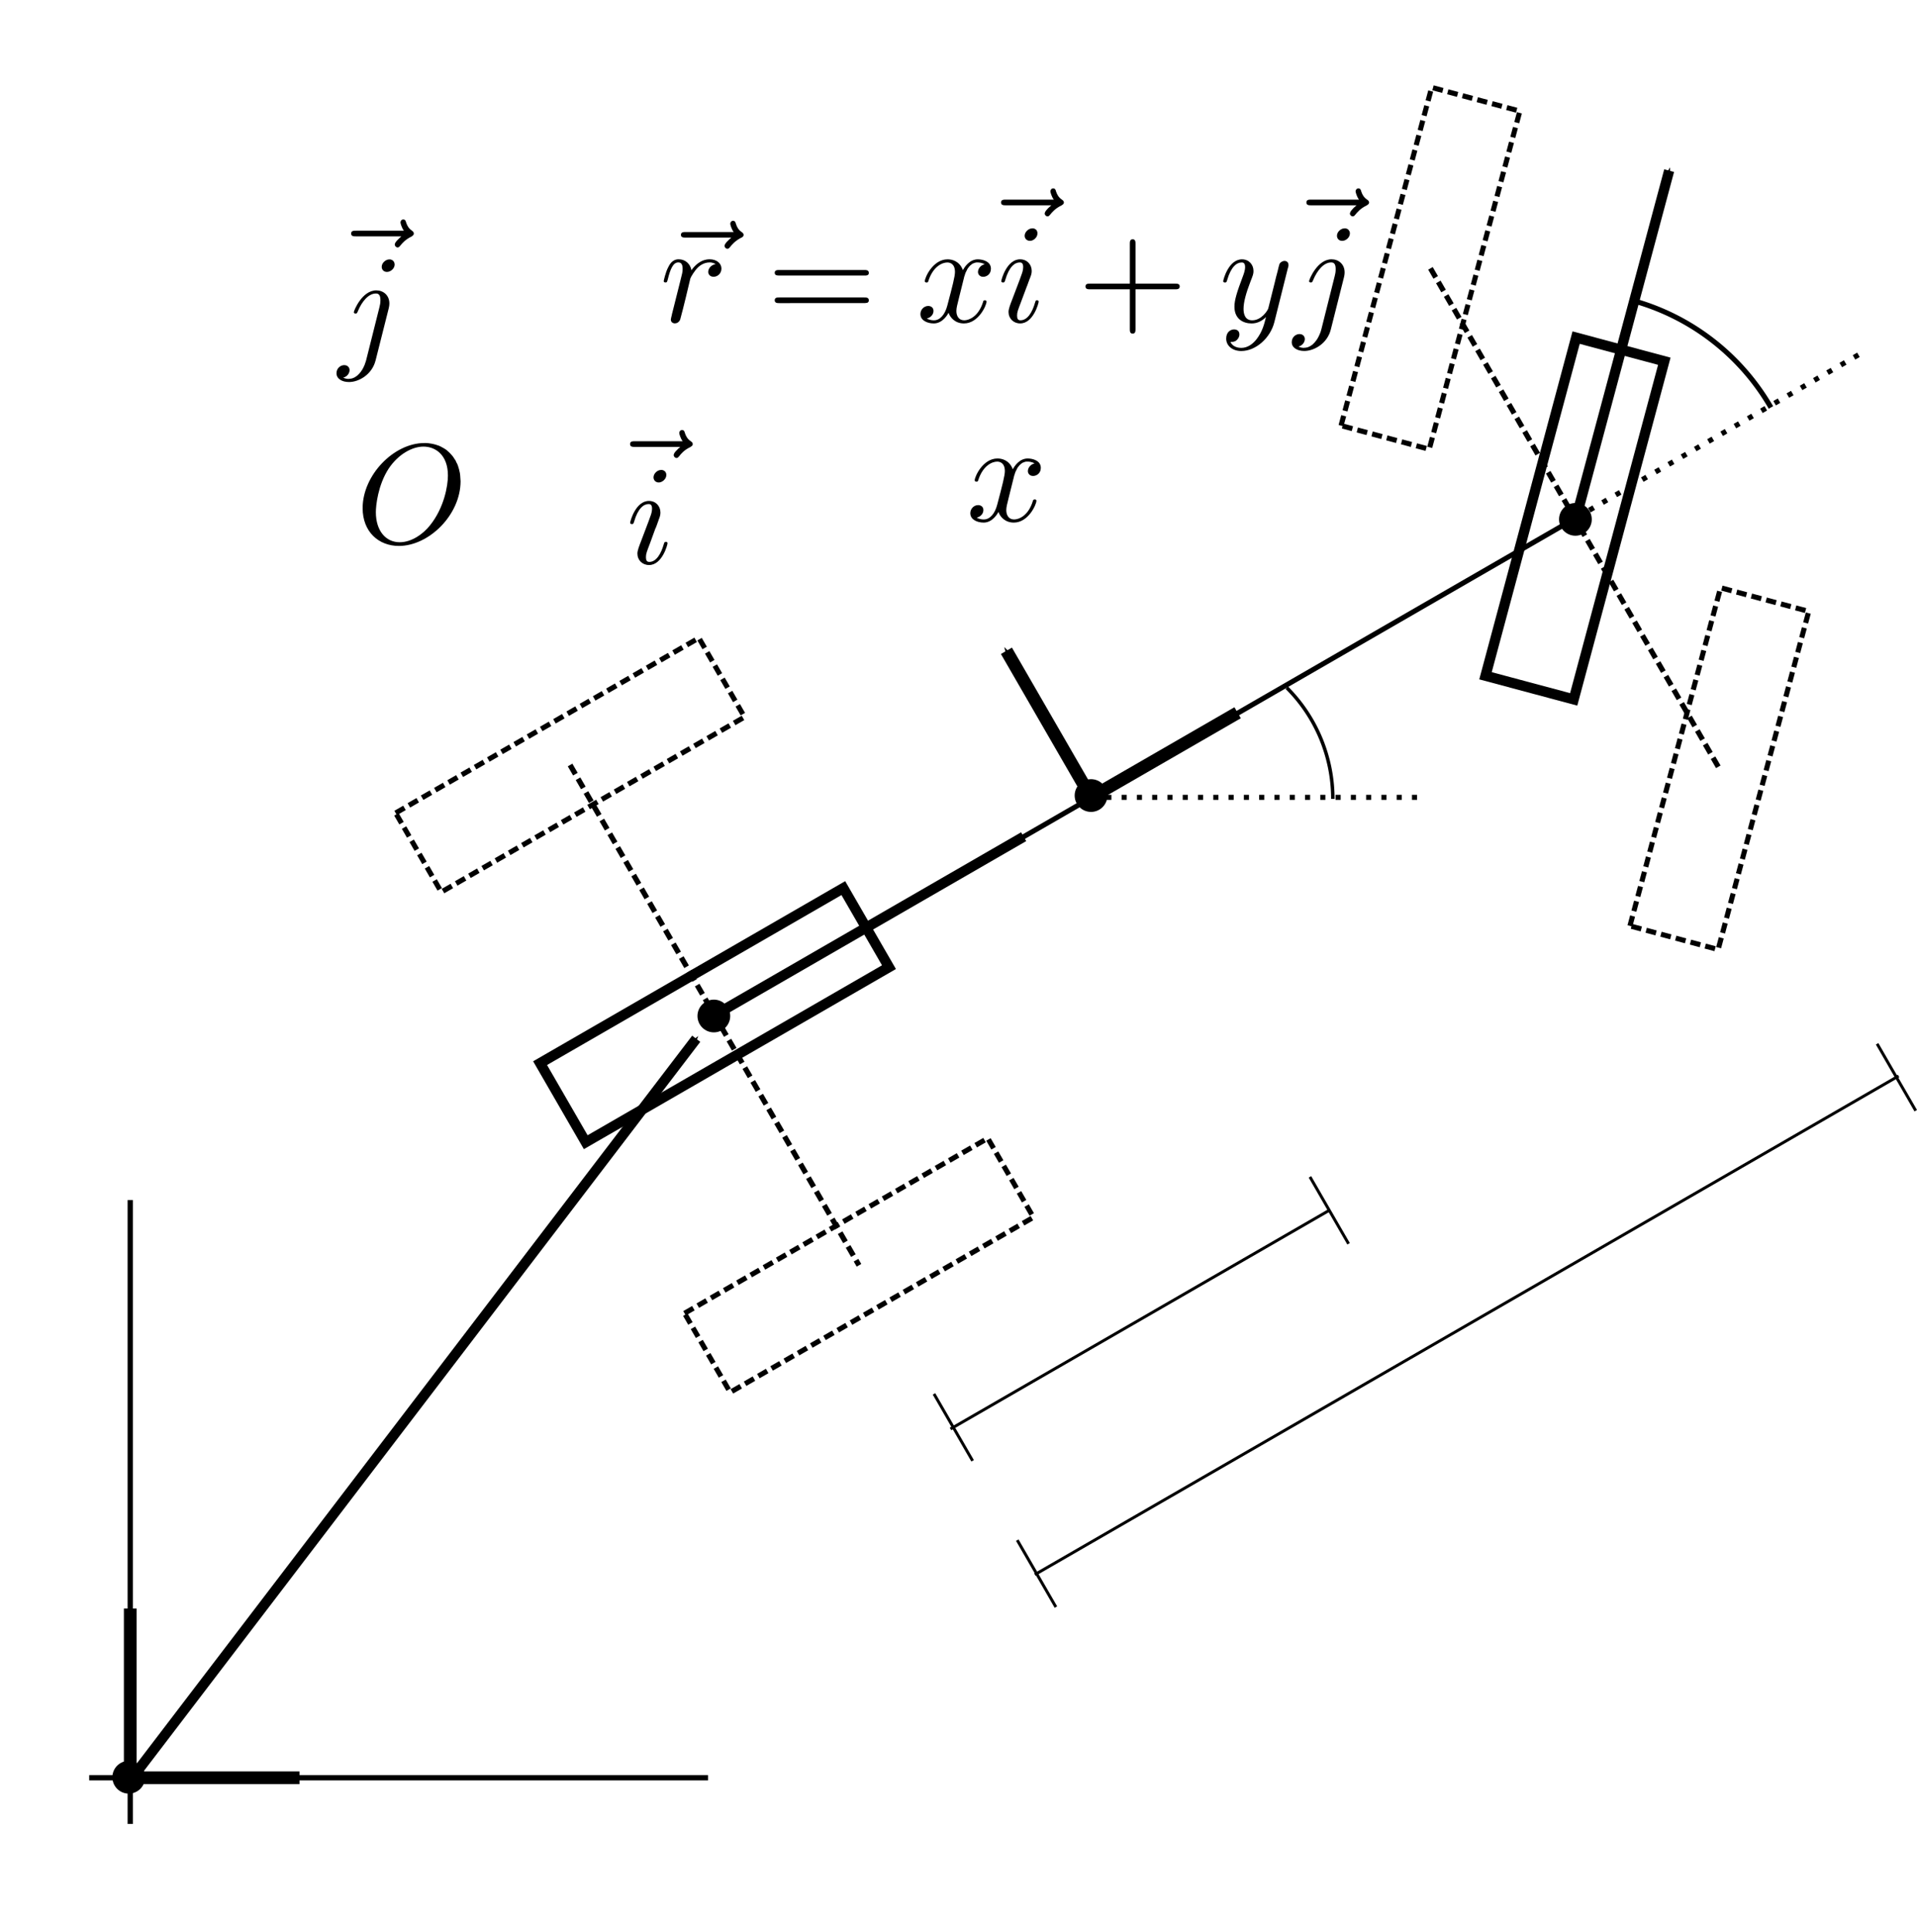 <?xml version="1.0" encoding="UTF-8" standalone="no"?>
<!-- Created with Inkscape (http://www.inkscape.org/) -->

<svg
   xmlns:ns0="http://wanglongqi.github.io/WriteTeX"
   xmlns:dc="http://purl.org/dc/elements/1.1/"
   xmlns:cc="http://creativecommons.org/ns#"
   xmlns:rdf="http://www.w3.org/1999/02/22-rdf-syntax-ns#"
   xmlns:svg="http://www.w3.org/2000/svg"
   xmlns="http://www.w3.org/2000/svg"
   xmlns:sodipodi="http://sodipodi.sourceforge.net/DTD/sodipodi-0.dtd"
   xmlns:inkscape="http://www.inkscape.org/namespaces/inkscape"
   width="174.73mm"
   height="176.124mm"
   viewBox="0 0 174.73 176.124"
   version="1.1"
   id="svg8"
   inkscape:version="0.92.3 (unknown)"
   sodipodi:docname="carro.svg">
  <sodipodi:namedview
     id="base"
     pagecolor="#ffffff"
     bordercolor="#666666"
     borderopacity="1.0"
     inkscape:pageopacity="0.0"
     inkscape:pageshadow="2"
     inkscape:zoom="0.5"
     inkscape:cx="-120.16575"
     inkscape:cy="209.7337"
     inkscape:document-units="mm"
     inkscape:current-layer="layer1"
     showgrid="false"
     showguides="false"
     inkscape:window-width="1366"
     inkscape:window-height="713"
     inkscape:window-x="0"
     inkscape:window-y="27"
     inkscape:window-maximized="1"
     fit-margin-top="0"
     fit-margin-left="0"
     fit-margin-right="0"
     fit-margin-bottom="0" />
  <defs
     id="defs2">
    <marker
       inkscape:isstock="true"
       style="overflow:visible"
       id="marker1157"
       refX="0"
       refY="0"
       orient="auto"
       inkscape:stockid="Arrow1Mend">
      <path
         inkscape:connector-curvature="0"
         transform="matrix(-0.4,0,0,-0.4,-4,0)"
         style="fill:#000000;fill-opacity:1;fill-rule:evenodd;stroke:#000000;stroke-width:1pt;stroke-opacity:1"
         d="M 0,0 5,-5 -12.5,0 5,5 Z"
         id="path1155" />
    </marker>
    <marker
       inkscape:stockid="Arrow1Mend"
       orient="auto"
       refY="0"
       refX="0"
       id="Arrow1Mend"
       style="overflow:visible"
       inkscape:isstock="true"
       inkscape:collect="always">
      <path
         inkscape:connector-curvature="0"
         id="path876"
         d="M 0,0 5,-5 -12.5,0 5,5 Z"
         style="fill:#000000;fill-opacity:1;fill-rule:evenodd;stroke:#000000;stroke-width:1pt;stroke-opacity:1"
         transform="matrix(-0.4,0,0,-0.4,-4,0)" />
    </marker>
    <marker
       inkscape:isstock="true"
       style="overflow:visible"
       id="marker1157-1"
       refX="0"
       refY="0"
       orient="auto"
       inkscape:stockid="Arrow1Mend">
      <path
         inkscape:connector-curvature="0"
         transform="matrix(-0.4,0,0,-0.4,-4,0)"
         style="fill:#000000;fill-opacity:1;fill-rule:evenodd;stroke:#000000;stroke-width:1pt;stroke-opacity:1"
         d="M 0,0 5,-5 -12.5,0 5,5 Z"
         id="path1155-8" />
    </marker>
    <marker
       inkscape:isstock="true"
       style="overflow:visible"
       id="marker1157-9"
       refX="0"
       refY="0"
       orient="auto"
       inkscape:stockid="Arrow1Mend">
      <path
         inkscape:connector-curvature="0"
         transform="matrix(-0.4,0,0,-0.4,-4,0)"
         style="fill:#000000;fill-opacity:1;fill-rule:evenodd;stroke:#000000;stroke-width:1pt;stroke-opacity:1"
         d="M 0,0 5,-5 -12.5,0 5,5 Z"
         id="path1155-2" />
    </marker>
    <marker
       inkscape:isstock="true"
       style="overflow:visible"
       id="marker1157-9-2"
       refX="0"
       refY="0"
       orient="auto"
       inkscape:stockid="Arrow1Mend">
      <path
         inkscape:connector-curvature="0"
         transform="matrix(-0.4,0,0,-0.4,-4,0)"
         style="fill:#000000;fill-opacity:1;fill-rule:evenodd;stroke:#000000;stroke-width:1pt;stroke-opacity:1"
         d="M 0,0 5,-5 -12.5,0 5,5 Z"
         id="path1155-2-3" />
    </marker>
    <marker
       inkscape:isstock="true"
       style="overflow:visible"
       id="marker1157-5"
       refX="0"
       refY="0"
       orient="auto"
       inkscape:stockid="Arrow1Mend">
      <path
         inkscape:connector-curvature="0"
         transform="matrix(-0.4,0,0,-0.4,-4,0)"
         style="fill:#000000;fill-opacity:1;fill-rule:evenodd;stroke:#000000;stroke-width:1pt;stroke-opacity:1"
         d="M 0,0 5,-5 -12.5,0 5,5 Z"
         id="path1155-9" />
    </marker>
    <marker
       inkscape:isstock="true"
       style="overflow:visible"
       id="marker1157-4"
       refX="0"
       refY="0"
       orient="auto"
       inkscape:stockid="Arrow1Mend">
      <path
         transform="matrix(-0.4,0,0,-0.4,-4,0)"
         style="fill:#000000;fill-opacity:1;fill-rule:evenodd;stroke:#000000;stroke-width:1pt;stroke-opacity:1"
         d="M 0,0 5,-5 -12.5,0 5,5 Z"
         id="path1155-4"
         inkscape:connector-curvature="0" />
    </marker>
    <marker
       inkscape:isstock="true"
       style="overflow:visible"
       id="marker1157-0"
       refX="0"
       refY="0"
       orient="auto"
       inkscape:stockid="Arrow1Mend">
      <path
         transform="matrix(-0.4,0,0,-0.4,-4,0)"
         style="fill:#000000;fill-opacity:1;fill-rule:evenodd;stroke:#000000;stroke-width:1pt;stroke-opacity:1"
         d="M 0,0 5,-5 -12.5,0 5,5 Z"
         id="path1155-7"
         inkscape:connector-curvature="0" />
    </marker>
    <marker
       inkscape:isstock="true"
       style="overflow:visible"
       id="marker1157-0-6"
       refX="0"
       refY="0"
       orient="auto"
       inkscape:stockid="Arrow1Mend">
      <path
         transform="matrix(-0.4,0,0,-0.4,-4,0)"
         style="fill:#000000;fill-opacity:1;fill-rule:evenodd;stroke:#000000;stroke-width:1pt;stroke-opacity:1"
         d="M 0,0 5,-5 -12.5,0 5,5 Z"
         id="path1155-7-8"
         inkscape:connector-curvature="0" />
    </marker>
  </defs>
  <g
     transform="translate(-65.507,-83.013)"
     inkscape:label="Layer 1"
     inkscape:groupmode="layer"
     id="layer1">
    <path
       style="fill:none;stroke:#000000;stroke-width:0.481;stroke-linecap:butt;stroke-linejoin:miter;stroke-miterlimit:4;stroke-dasharray:none;stroke-opacity:1"
       d="M 73.638,245.081 H 130.044"
       id="path832"
       inkscape:connector-curvature="0" />
    <path
       style="fill:none;stroke:#000000;stroke-width:0.483;stroke-linecap:butt;stroke-linejoin:miter;stroke-miterlimit:4;stroke-dasharray:none;stroke-opacity:1"
       d="M 77.38,249.291 V 192.417"
       id="path832-6"
       inkscape:connector-curvature="0" />
    <path
       style="fill:none;stroke:#000000;stroke-width:1.161;stroke-linecap:butt;stroke-linejoin:miter;stroke-miterlimit:4;stroke-dasharray:none;stroke-opacity:1;marker-end:url(#marker1157)"
       d="M 77.38,245.081 H 92.807"
       id="path832-7"
       inkscape:connector-curvature="0" />
    <path
       style="fill:none;stroke:#000000;stroke-width:1.161;stroke-linecap:butt;stroke-linejoin:miter;stroke-miterlimit:4;stroke-dasharray:none;stroke-opacity:1;marker-end:url(#Arrow1Mend)"
       d="m 77.38,245.081 v -15.427"
       id="path832-6-5"
       inkscape:connector-curvature="0" />
    <rect
       style="fill:none;stroke:#000000;stroke-width:0.464;stroke-miterlimit:4;stroke-dasharray:0.929, 0.464;stroke-dashoffset:0;stroke-opacity:1"
       id="rect1339"
       width="31.914"
       height="8.322"
       x="9.397"
       y="239.526"
       transform="rotate(-30)" />
    <rect
       style="fill:none;stroke:#000000;stroke-width:0.929;stroke-miterlimit:4;stroke-dasharray:none;stroke-dashoffset:0;stroke-opacity:1"
       id="rect1339-3"
       width="31.914"
       height="8.322"
       x="9.397"
       y="213.194"
       transform="rotate(-30)" />
    <rect
       style="fill:none;stroke:#000000;stroke-width:0.464;stroke-miterlimit:4;stroke-dasharray:0.929, 0.464;stroke-dashoffset:0;stroke-opacity:1"
       id="rect1339-5"
       width="31.914"
       height="8.322"
       x="9.397"
       y="186.862"
       transform="rotate(-30)" />
    <rect
       style="fill:none;stroke:#000000;stroke-width:0.464;stroke-miterlimit:4;stroke-dasharray:0.929, 0.464;stroke-dashoffset:0;stroke-opacity:1"
       id="rect1339-7"
       width="31.914"
       height="8.322"
       x="-106.311"
       y="250.11"
       transform="rotate(-75)" />
    <rect
       style="fill:none;stroke:#000000;stroke-width:0.929;stroke-miterlimit:4;stroke-dasharray:none;stroke-dashoffset:0;stroke-opacity:1"
       id="rect1339-3-0"
       width="31.914"
       height="8.322"
       x="-87.691"
       y="231.491"
       transform="rotate(-75)" />
    <rect
       style="fill:none;stroke:#000000;stroke-width:0.464;stroke-miterlimit:4;stroke-dasharray:0.929, 0.464;stroke-dashoffset:0;stroke-opacity:1"
       id="rect1339-5-9"
       width="31.914"
       height="8.322"
       x="-69.072"
       y="212.871"
       transform="rotate(-75)" />
    <path
       style="fill:none;stroke:#000000;stroke-width:0.461px;stroke-linecap:butt;stroke-linejoin:miter;stroke-opacity:1"
       d="m 130.435,175.673 78.73,-45.455"
       id="path1440"
       inkscape:connector-curvature="0" />
    <path
       style="fill:none;stroke:#000000;stroke-width:0.483;stroke-linecap:butt;stroke-linejoin:miter;stroke-miterlimit:4;stroke-dasharray:0.965, 0.483;stroke-dashoffset:0;stroke-opacity:1"
       d="m 117.469,152.753 26.332,45.609"
       id="path1442"
       inkscape:connector-curvature="0" />
    <path
       style="fill:none;stroke:#000000;stroke-width:0.477;stroke-linecap:butt;stroke-linejoin:miter;stroke-miterlimit:4;stroke-dasharray:0.954, 0.477;stroke-dashoffset:0;stroke-opacity:1"
       d="m 195.89,107.477 26.332,45.609"
       id="path1444"
       inkscape:connector-curvature="0" />
    <path
       style="fill:none;stroke:#000000;stroke-width:0.265;stroke-linecap:butt;stroke-linejoin:miter;stroke-miterlimit:4;stroke-dasharray:none;stroke-opacity:1"
       d="m 159.83,226.56 78.73,-45.455"
       id="path1440-3"
       inkscape:connector-curvature="0" />
    <path
       style="fill:none;stroke:#000000;stroke-width:0.464;stroke-linecap:butt;stroke-linejoin:miter;stroke-miterlimit:4;stroke-dasharray:0.464, 0.929;stroke-dashoffset:0;stroke-opacity:1"
       d="m 209.164,130.219 26.227,-15.142"
       id="path1440-6"
       inkscape:connector-curvature="0" />
    <path
       style="fill:none;stroke:#000000;stroke-width:0.265;stroke-linecap:butt;stroke-linejoin:miter;stroke-miterlimit:4;stroke-dasharray:none;stroke-opacity:1"
       d="m 158.229,223.419 3.521,6.099"
       id="path1486"
       inkscape:connector-curvature="0" />
    <path
       style="fill:none;stroke:#000000;stroke-width:0.265;stroke-linecap:butt;stroke-linejoin:miter;stroke-miterlimit:4;stroke-dasharray:none;stroke-opacity:1"
       d="m 236.602,178.17 3.521,6.099"
       id="path1486-0"
       inkscape:connector-curvature="0" />
    <path
       style="fill:none;stroke:#000000;stroke-width:0.929;stroke-linecap:butt;stroke-linejoin:miter;stroke-miterlimit:4;stroke-dasharray:none;stroke-opacity:1;marker-end:url(#marker1157-9)"
       d="m 130.435,175.673 28.376,-16.383"
       id="path832-7-0"
       inkscape:connector-curvature="0" />
    <path
       style="fill:none;stroke:#000000;stroke-width:0.929;stroke-linecap:butt;stroke-linejoin:miter;stroke-miterlimit:4;stroke-dasharray:none;stroke-opacity:1;marker-end:url(#marker1157-9-2)"
       d="M 209.164,130.219 217.645,98.57"
       id="path832-7-0-7"
       inkscape:connector-curvature="0" />
    <path
       style="fill:none;stroke:#000000;stroke-width:0.929;stroke-linecap:butt;stroke-linejoin:miter;stroke-miterlimit:4;stroke-dasharray:none;stroke-opacity:1;marker-end:url(#marker1157-5)"
       d="m 77.664,244.95 51.302,-67.239"
       id="path832-7-2"
       inkscape:connector-curvature="0" />
    <path
       style="fill:none;stroke:#000000;stroke-width:0.464;stroke-miterlimit:4;stroke-dasharray:none;stroke-dashoffset:0;stroke-opacity:1"
       id="path3398"
       sodipodi:type="arc"
       sodipodi:cx="115.4237"
       sodipodi:cy="217.52252"
       sodipodi:rx="21.019215"
       sodipodi:ry="21.019215"
       sodipodi:start="5.4977871"
       sodipodi:end="0"
       sodipodi:open="true"
       d="m 130.287,202.66 a 21.019,21.019 0 0 1 6.156,14.863"
       transform="rotate(-30)" />
    <g
       id="g3531"
       transform="matrix(647.834,0,0,647.834,-114.952,292.563)"
       ns0:text="\\(\\vec{j}\\)">
      <g
         word-spacing="normal"
         letter-spacing="normal"
         font-size-adjust="none"
         font-stretch="normal"
         font-weight="normal"
         font-variant="normal"
         font-style="normal"
         stroke-miterlimit="10.433"
         xml:space="preserve"
         transform="matrix(0.002,0,0,-0.002,-0.031,1.188)"
         id="content"
         style="font-style:normal;font-variant:normal;font-weight:normal;font-stretch:normal;letter-spacing:normal;word-spacing:normal;text-anchor:start;fill:none;fill-opacity:1;fill-rule:evenodd;stroke:#000000;stroke-linecap:butt;stroke-linejoin:miter;stroke-miterlimit:10.433;stroke-dasharray:none;stroke-dashoffset:0;stroke-opacity:1"><path
           id="path3524"
           d="m 183.02,739.1 -0.02,-0.01 -0.01,-0.01 -0.02,-0.02 -0.01,-0.01 -0.02,-0.02 -0.02,-0.01 -0.02,-0.02 -0.01,-0.02 -0.02,-0.01 -0.02,-0.02 -0.04,-0.04 -0.04,-0.04 -0.04,-0.04 -0.02,-0.02 -0.02,-0.02 -0.01,-0.02 -0.02,-0.02 -0.02,-0.02 -0.01,-0.02 -0.01,-0.02 -0.02,-0.02 -0.01,-0.02 -0.01,-0.02 -0.01,-0.02 -0.01,-0.02 v -0.02 l -0.01,-0.02 v -0.02 -0.01 c 0,-0.1 0.1,-0.2 0.2,-0.2 0.09,0 0.14,0.07 0.19,0.13 0.12,0.15 0.35,0.43 0.79,0.64 0.06,0.05 0.16,0.09 0.16,0.21 0,0.1 -0.07,0.15 -0.13,0.2 -0.22,0.15 -0.33,0.33 -0.41,0.57 -0.02,0.09 -0.06,0.22 -0.2,0.22 -0.14,0 -0.2,-0.13 -0.2,-0.21 0,-0.05 0.08,-0.37 0.24,-0.58 h -3.36 c -0.17,0 -0.35,0 -0.35,-0.2 0,-0.2 0.18,-0.2 0.35,-0.2 z"
           inkscape:connector-curvature="0"
           style="fill:#000000;stroke-width:0" /><path
           id="path3526"
           d="m 182.54,737.12 v 0.02 0.02 l -0.01,0.02 v 0.01 0.02 l -0.01,0.02 v 0.01 l -0.01,0.02 v 0.02 l -0.01,0.01 -0.01,0.02 -0.01,0.01 -0.01,0.01 -0.01,0.02 -0.01,0.01 -0.01,0.01 -0.01,0.02 -0.02,0.01 -0.01,0.01 -0.02,0.01 -0.01,0.01 -0.02,0.01 -0.01,0.01 h -0.02 l -0.02,0.01 -0.02,0.01 h -0.02 l -0.02,0.01 h -0.02 -0.02 -0.02 -0.02 c -0.23,0 -0.53,-0.23 -0.53,-0.52 0,-0.2 0.14,-0.36 0.37,-0.36 0.27,0 0.54,0.25 0.54,0.52 z"
           inkscape:connector-curvature="0"
           style="fill:#000000;stroke-width:0" /><path
           id="path3528"
           d="m 180.54,730.4 -0.02,-0.07 -0.02,-0.07 -0.03,-0.07 -0.02,-0.07 -0.02,-0.06 -0.03,-0.06 -0.03,-0.07 -0.03,-0.06 -0.03,-0.06 -0.03,-0.05 -0.03,-0.06 -0.04,-0.05 -0.03,-0.05 -0.04,-0.05 -0.04,-0.05 -0.04,-0.05 -0.04,-0.04 -0.04,-0.04 -0.04,-0.04 -0.05,-0.04 -0.04,-0.03 -0.05,-0.03 -0.04,-0.03 -0.05,-0.03 -0.05,-0.02 -0.05,-0.02 -0.05,-0.02 -0.04,-0.01 -0.06,-0.01 -0.05,-0.01 h -0.05 l -0.05,-0.01 c -0.06,0 -0.21,0 -0.39,0.09 0.3,0.07 0.45,0.33 0.45,0.53 0,0.16 -0.11,0.35 -0.38,0.35 -0.25,0 -0.54,-0.21 -0.54,-0.57 0,-0.4 0.4,-0.62 0.88,-0.62 0.7,0 1.62,0.53 1.87,1.52 l 0.92,3.65 c 0.05,0.2 0.05,0.33 0.05,0.36 0,0.57 -0.42,0.92 -0.92,0.92 -1.01,0 -1.58,-1.44 -1.58,-1.53 0,-0.1 0.1,-0.1 0.12,-0.1 0.09,0 0.1,0.01 0.18,0.2 0.25,0.6 0.71,1.21 1.25,1.21 0.14,0 0.32,-0.04 0.32,-0.46 0,-0.23 -0.03,-0.34 -0.07,-0.51 z"
           inkscape:connector-curvature="0"
           style="fill:#000000;stroke-width:0" /></g>    </g>
    <g
       ns0:text="\\(\\vec{i}\\)"
       transform="matrix(647.834,0,0,647.834,-88.726,311.757)"
       id="g3652">
      <g
         style="font-style:normal;font-variant:normal;font-weight:normal;font-stretch:normal;letter-spacing:normal;word-spacing:normal;text-anchor:start;fill:none;fill-opacity:1;fill-rule:evenodd;stroke:#000000;stroke-linecap:butt;stroke-linejoin:miter;stroke-miterlimit:10.433;stroke-dasharray:none;stroke-dashoffset:0;stroke-opacity:1"
         id="g3650"
         transform="matrix(0.002,0,0,-0.002,-0.031,1.188)"
         xml:space="preserve"
         stroke-miterlimit="10.433"
         font-style="normal"
         font-variant="normal"
         font-weight="normal"
         font-stretch="normal"
         font-size-adjust="none"
         letter-spacing="normal"
         word-spacing="normal"><path
           style="fill:#000000;stroke-width:0"
           inkscape:connector-curvature="0"
           d="m 182.4,739.1 -0.02,-0.01 -0.01,-0.01 -0.02,-0.02 -0.02,-0.01 -0.01,-0.02 -0.02,-0.01 -0.02,-0.02 -0.02,-0.02 -0.02,-0.01 -0.02,-0.02 -0.03,-0.04 -0.04,-0.04 -0.04,-0.04 -0.02,-0.02 -0.02,-0.02 -0.02,-0.02 -0.01,-0.02 -0.02,-0.02 -0.01,-0.02 -0.02,-0.02 -0.01,-0.02 -0.01,-0.02 -0.01,-0.02 -0.01,-0.02 -0.01,-0.02 v -0.02 l -0.01,-0.02 v -0.02 -0.01 c 0,-0.1 0.1,-0.2 0.2,-0.2 0.09,0 0.13,0.07 0.19,0.13 0.11,0.15 0.34,0.43 0.78,0.64 0.07,0.05 0.17,0.09 0.17,0.21 0,0.1 -0.07,0.15 -0.14,0.2 -0.22,0.15 -0.33,0.33 -0.41,0.57 -0.02,0.09 -0.06,0.22 -0.2,0.22 -0.14,0 -0.2,-0.13 -0.2,-0.21 0,-0.05 0.08,-0.37 0.24,-0.58 h -3.35 c -0.17,0 -0.35,0 -0.35,-0.2 0,-0.2 0.18,-0.2 0.35,-0.2 z"
           id="path3644" /><path
           style="fill:#000000;stroke-width:0"
           inkscape:connector-curvature="0"
           d="m 181.41,737.12 v 0.02 0.02 0.02 0.02 l -0.01,0.01 v 0.02 l -0.01,0.02 v 0.01 l -0.01,0.02 -0.01,0.02 -0.01,0.01 v 0.02 l -0.01,0.01 -0.01,0.01 -0.02,0.02 -0.01,0.01 -0.01,0.01 -0.01,0.01 -0.02,0.01 -0.01,0.01 -0.01,0.01 -0.02,0.01 -0.02,0.01 h -0.01 l -0.02,0.01 -0.02,0.01 h -0.02 l -0.02,0.01 h -0.01 -0.03 -0.02 -0.02 c -0.27,0 -0.53,-0.26 -0.53,-0.52 0,-0.19 0.14,-0.36 0.37,-0.36 0.23,0 0.53,0.23 0.53,0.52 z"
           id="path3646" /><path
           style="fill:#000000;stroke-width:0"
           inkscape:connector-curvature="0"
           d="m 180.65,733.38 0.02,0.02 0.01,0.03 0.01,0.02 v 0.02 l 0.01,0.03 0.01,0.02 0.01,0.01 0.01,0.02 v 0.02 l 0.01,0.02 v 0.01 l 0.01,0.02 0.01,0.01 v 0.02 l 0.01,0.02 0.01,0.03 0.01,0.03 0.01,0.02 v 0.01 l 0.01,0.02 v 0.01 l 0.01,0.02 0.01,0.02 v 0.02 l 0.01,0.02 0.01,0.02 0.01,0.02 v 0.02 l 0.01,0.03 c 0.08,0.2 0.13,0.33 0.13,0.52 0,0.45 -0.32,0.82 -0.81,0.82 -0.94,0 -1.32,-1.44 -1.32,-1.53 0,-0.1 0.1,-0.1 0.12,-0.1 0.1,0 0.11,0.02 0.16,0.18 0.27,0.93 0.67,1.23 1.01,1.23 0.08,0 0.25,0 0.25,-0.32 0,-0.21 -0.07,-0.42 -0.11,-0.52 -0.08,-0.25 -0.53,-1.41 -0.69,-1.84 -0.1,-0.26 -0.23,-0.59 -0.23,-0.8 0,-0.46 0.34,-0.81 0.82,-0.81 0.93,0 1.3,1.44 1.3,1.53 0,0.1 -0.09,0.1 -0.12,0.1 -0.1,0 -0.1,-0.03 -0.15,-0.18 -0.18,-0.63 -0.51,-1.23 -1.01,-1.23 -0.17,0 -0.24,0.1 -0.24,0.33 0,0.25 0.06,0.38 0.29,0.99 z"
           id="path3648" /></g>    </g>
    <g
       id="g3790"
       transform="matrix(647.834,0,0,647.834,-85.67,289.731)"
       ns0:text="\\(\\vec{r} = x \\vec{i} + y \\vec{j}\\)">
      <g
         word-spacing="normal"
         letter-spacing="normal"
         font-size-adjust="none"
         font-stretch="normal"
         font-weight="normal"
         font-variant="normal"
         font-style="normal"
         stroke-miterlimit="10.433"
         xml:space="preserve"
         transform="matrix(0.002,0,0,-0.002,-0.031,1.188)"
         id="g3788"
         style="font-style:normal;font-variant:normal;font-weight:normal;font-stretch:normal;letter-spacing:normal;word-spacing:normal;text-anchor:start;fill:none;fill-opacity:1;fill-rule:evenodd;stroke:#000000;stroke-linecap:butt;stroke-linejoin:miter;stroke-miterlimit:10.433;stroke-dasharray:none;stroke-dashoffset:0;stroke-opacity:1"><path
           id="path3762"
           d="m 183.62,736.83 -0.02,-0.02 -0.01,-0.01 -0.02,-0.02 -0.01,-0.01 -0.02,-0.02 -0.02,-0.01 -0.02,-0.02 -0.01,-0.02 -0.02,-0.01 -0.02,-0.02 -0.04,-0.04 -0.04,-0.04 -0.04,-0.04 -0.02,-0.02 -0.02,-0.02 -0.01,-0.02 -0.02,-0.02 -0.02,-0.02 -0.01,-0.02 -0.01,-0.02 -0.02,-0.02 -0.01,-0.02 -0.01,-0.02 -0.01,-0.02 -0.01,-0.02 v -0.02 l -0.01,-0.02 v -0.02 -0.01 c 0,-0.1 0.1,-0.2 0.2,-0.2 0.09,0 0.14,0.07 0.19,0.13 0.12,0.15 0.35,0.43 0.78,0.65 0.08,0.03 0.17,0.09 0.17,0.2 0,0.1 -0.07,0.15 -0.14,0.2 -0.22,0.15 -0.32,0.33 -0.4,0.57 -0.02,0.09 -0.06,0.22 -0.2,0.22 -0.14,0 -0.2,-0.13 -0.2,-0.21 0,-0.05 0.08,-0.37 0.24,-0.58 h -3.36 c -0.17,0 -0.35,0 -0.35,-0.2 0,-0.19 0.18,-0.19 0.35,-0.19 z"
           inkscape:connector-curvature="0"
           style="fill:#000000;stroke-width:0" /><path
           id="path3764"
           d="m 179.46,731.48 v -0.01 l -0.01,-0.01 v -0.02 -0.01 l -0.01,-0.04 -0.01,-0.03 v -0.03 l -0.01,-0.03 -0.01,-0.03 -0.01,-0.04 v -0.01 -0.02 l -0.01,-0.01 v -0.01 -0.02 l -0.01,-0.01 v -0.01 -0.02 -0.01 -0.01 l -0.01,-0.01 v -0.01 0 -0.01 -0.01 0 c 0,-0.18 0.14,-0.27 0.29,-0.27 0.12,0 0.3,0.08 0.37,0.28 0.02,0.04 0.36,1.39 0.4,1.57 0.08,0.33 0.25,1.03 0.31,1.3 0.04,0.13 0.32,0.59 0.56,0.81 0.08,0.07 0.37,0.33 0.8,0.33 0.26,0 0.41,-0.12 0.42,-0.12 -0.3,-0.05 -0.52,-0.29 -0.52,-0.55 0,-0.15 0.11,-0.34 0.38,-0.34 0.27,0 0.55,0.22 0.55,0.58 0,0.35 -0.32,0.65 -0.83,0.65 -0.65,0 -1.09,-0.49 -1.28,-0.77 -0.08,0.45 -0.43,0.77 -0.9,0.77 -0.46,0 -0.65,-0.39 -0.74,-0.57 -0.18,-0.34 -0.31,-0.93 -0.31,-0.96 0,-0.1 0.1,-0.1 0.12,-0.1 0.1,0 0.11,0.01 0.17,0.23 0.17,0.7 0.37,1.18 0.73,1.18 0.17,0 0.31,-0.08 0.31,-0.46 0,-0.21 -0.03,-0.32 -0.16,-0.83 z"
           inkscape:connector-curvature="0"
           style="fill:#000000;stroke-width:0" /><path
           id="path3766"
           d="m 192.96,734.16 h 0.03 0.03 0.03 0.02 0.01 0.01 0.02 0.01 l 0.02,0.01 h 0.01 0.01 l 0.02,0.01 h 0.01 l 0.01,0.01 h 0.01 l 0.01,0.01 h 0.02 l 0.01,0.01 v 0.01 l 0.01,0.01 0.01,0.01 v 0 l 0.01,0.01 v 0.01 0 l 0.01,0.01 v 0.01 0 0.01 l 0.01,0.01 v 0 0.01 0.01 0.01 0.01 0.01 0 c 0,0.2 -0.19,0.2 -0.33,0.2 h -5.96 c -0.14,0 -0.33,0 -0.33,-0.2 0,-0.19 0.19,-0.19 0.34,-0.19 z"
           inkscape:connector-curvature="0"
           style="fill:#000000;stroke-width:0" /><path
           id="path3768"
           d="m 192.97,732.22 h 0.03 0.03 0.03 l 0.01,0.01 h 0.01 0.02 0.01 0.02 0.01 l 0.01,0.01 h 0.02 0.01 l 0.01,0.01 h 0.01 l 0.01,0.01 h 0.02 l 0.01,0.01 0.01,0.01 v 0.01 l 0.01,0.01 h 0.01 v 0.01 0 l 0.01,0.01 v 0 0.01 l 0.01,0.01 v 0 0.01 0.01 h 0.01 v 0.01 0.01 0.01 0.01 0 0.01 0.01 c 0,0.2 -0.19,0.2 -0.34,0.2 h -5.94 c -0.15,0 -0.34,0 -0.34,-0.2 0,-0.2 0.19,-0.2 0.33,-0.2 z"
           inkscape:connector-curvature="0"
           style="fill:#000000;stroke-width:0" /><path
           id="path3770"
           d="m 199.97,733.91 0.01,0.02 v 0.03 l 0.01,0.03 0.01,0.04 0.01,0.04 0.01,0.04 0.02,0.04 0.01,0.05 0.02,0.05 0.01,0.04 0.02,0.05 0.02,0.05 0.03,0.05 0.02,0.05 0.03,0.05 0.02,0.05 0.03,0.05 0.03,0.05 0.04,0.04 0.03,0.05 0.04,0.04 0.04,0.04 0.04,0.04 0.05,0.03 0.04,0.04 0.05,0.03 0.03,0.01 0.02,0.01 0.03,0.01 0.03,0.01 0.02,0.01 0.03,0.01 0.03,0.01 h 0.03 l 0.03,0.01 h 0.03 0.03 0.04 c 0.05,0 0.28,0 0.49,-0.13 -0.27,-0.05 -0.47,-0.3 -0.47,-0.54 0,-0.15 0.11,-0.34 0.37,-0.34 0.22,0 0.54,0.17 0.54,0.57 0,0.52 -0.59,0.66 -0.92,0.66 -0.58,0 -0.93,-0.53 -1.05,-0.76 -0.25,0.66 -0.79,0.76 -1.08,0.76 -1.03,0 -1.6,-1.28 -1.6,-1.53 0,-0.1 0.1,-0.1 0.12,-0.1 0.08,0 0.11,0.02 0.13,0.11 0.34,1.05 1,1.3 1.33,1.3 0.19,0 0.54,-0.09 0.54,-0.67 0,-0.31 -0.17,-0.97 -0.54,-2.37 -0.16,-0.61 -0.5,-1.03 -0.94,-1.03 -0.06,0 -0.29,0 -0.5,0.13 0.25,0.05 0.47,0.26 0.47,0.53 0,0.27 -0.22,0.35 -0.37,0.35 -0.3,0 -0.55,-0.26 -0.55,-0.57 0,-0.46 0.5,-0.66 0.94,-0.66 0.65,0 1.01,0.69 1.04,0.75 0.12,-0.36 0.48,-0.75 1.08,-0.75 1.03,0 1.59,1.28 1.59,1.53 0,0.1 -0.09,0.1 -0.12,0.1 -0.08,0 -0.11,-0.04 -0.12,-0.11 -0.33,-1.06 -1.01,-1.3 -1.33,-1.3 -0.39,0 -0.55,0.32 -0.55,0.65 0,0.22 0.06,0.44 0.17,0.88 z"
           inkscape:connector-curvature="0"
           style="fill:#000000;stroke-width:0" /><path
           id="path3772"
           d="m 206.14,739.1 -0.01,-0.01 -0.02,-0.01 -0.01,-0.02 -0.02,-0.01 -0.02,-0.02 -0.02,-0.01 -0.01,-0.02 -0.02,-0.02 -0.02,-0.01 -0.02,-0.02 -0.04,-0.04 -0.04,-0.04 -0.04,-0.04 -0.01,-0.02 -0.02,-0.02 -0.02,-0.02 -0.02,-0.02 -0.01,-0.02 -0.02,-0.02 -0.01,-0.02 -0.01,-0.02 -0.02,-0.02 -0.01,-0.02 -0.01,-0.02 v -0.02 l -0.01,-0.02 v -0.02 l -0.01,-0.02 v -0.01 c 0,-0.1 0.1,-0.2 0.2,-0.2 0.09,0 0.14,0.07 0.19,0.13 0.12,0.15 0.35,0.43 0.79,0.64 0.07,0.05 0.17,0.09 0.17,0.21 0,0.1 -0.07,0.15 -0.14,0.2 -0.22,0.15 -0.33,0.33 -0.41,0.57 -0.02,0.09 -0.06,0.22 -0.2,0.22 -0.14,0 -0.2,-0.13 -0.2,-0.21 0,-0.05 0.08,-0.37 0.24,-0.58 h -3.36 c -0.17,0 -0.35,0 -0.35,-0.2 0,-0.2 0.18,-0.2 0.35,-0.2 z"
           inkscape:connector-curvature="0"
           style="fill:#000000;stroke-width:0" /><path
           id="path3774"
           d="m 205.16,737.12 v 0.02 0.02 0.02 0.02 l -0.01,0.01 v 0.02 l -0.01,0.02 v 0.01 l -0.01,0.02 -0.01,0.02 v 0.01 l -0.01,0.02 -0.01,0.01 -0.01,0.01 -0.01,0.02 -0.01,0.01 -0.02,0.01 -0.01,0.01 -0.01,0.01 -0.02,0.01 -0.01,0.01 -0.02,0.01 -0.01,0.01 h -0.02 l -0.02,0.01 -0.02,0.01 h -0.01 l -0.02,0.01 h -0.02 -0.02 -0.02 -0.02 c -0.27,0 -0.54,-0.26 -0.54,-0.52 0,-0.19 0.14,-0.36 0.38,-0.36 0.23,0 0.52,0.23 0.52,0.52 z"
           inkscape:connector-curvature="0"
           style="fill:#000000;stroke-width:0" /><path
           id="path3776"
           d="m 204.41,733.38 0.01,0.02 0.01,0.03 0.01,0.02 0.01,0.02 0.01,0.03 v 0.02 l 0.01,0.01 0.01,0.02 v 0.02 l 0.01,0.02 0.01,0.01 v 0.02 l 0.01,0.01 v 0.02 l 0.01,0.02 0.01,0.03 0.01,0.03 0.01,0.02 0.01,0.01 v 0.02 l 0.01,0.01 v 0.02 l 0.01,0.02 0.01,0.02 v 0.02 l 0.01,0.02 0.01,0.02 0.01,0.02 0.01,0.03 c 0.08,0.2 0.13,0.33 0.13,0.52 0,0.45 -0.32,0.82 -0.82,0.82 -0.94,0 -1.32,-1.44 -1.32,-1.53 0,-0.1 0.1,-0.1 0.12,-0.1 0.1,0 0.11,0.02 0.16,0.18 0.27,0.93 0.67,1.23 1.01,1.23 0.08,0 0.25,0 0.25,-0.32 0,-0.21 -0.07,-0.42 -0.11,-0.52 -0.08,-0.25 -0.53,-1.41 -0.69,-1.84 -0.1,-0.26 -0.23,-0.59 -0.23,-0.8 0,-0.46 0.34,-0.81 0.82,-0.81 0.93,0 1.3,1.44 1.3,1.53 0,0.1 -0.09,0.1 -0.12,0.1 -0.09,0 -0.09,-0.03 -0.14,-0.18 -0.18,-0.63 -0.51,-1.23 -1.02,-1.23 -0.17,0 -0.24,0.1 -0.24,0.33 0,0.25 0.06,0.38 0.29,0.99 z"
           inkscape:connector-curvature="0"
           style="fill:#000000;stroke-width:0" /><path
           id="path3778"
           d="m 212.06,733.19 h 2.78 c 0.14,0 0.33,0 0.33,0.2 0,0.2 -0.19,0.2 -0.33,0.2 h -2.78 v 2.79 c 0,0.14 0,0.33 -0.2,0.33 -0.2,0 -0.2,-0.19 -0.2,-0.33 v -2.79 h -2.79 c -0.14,0 -0.33,0 -0.33,-0.2 0,-0.2 0.19,-0.2 0.33,-0.2 h 2.79 v -2.79 c 0,-0.14 0,-0.33 0.2,-0.33 0.2,0 0.2,0.19 0.2,0.33 z"
           inkscape:connector-curvature="0"
           style="fill:#000000;stroke-width:0" /><path
           id="path3780"
           d="m 222.78,734.69 0.01,0.01 v 0.01 0 0.01 0.01 l 0.01,0.01 v 0.01 0.01 0.01 l 0.01,0.01 v 0.01 0 0.01 0.01 l 0.01,0.01 v 0 0.01 0 0.01 0.01 0 0.01 0.01 0.01 0.01 0.01 0 0.01 0.01 0 c 0,0.18 -0.14,0.27 -0.28,0.27 -0.1,0 -0.26,-0.06 -0.35,-0.21 -0.02,-0.05 -0.1,-0.36 -0.14,-0.54 -0.07,-0.26 -0.14,-0.52 -0.2,-0.79 l -0.45,-1.8 c -0.04,-0.14 -0.47,-0.84 -1.13,-0.84 -0.5,0 -0.61,0.44 -0.61,0.8 0,0.46 0.16,1.08 0.5,1.96 0.16,0.4 0.2,0.51 0.2,0.71 0,0.45 -0.32,0.82 -0.81,0.82 -0.95,0 -1.32,-1.44 -1.32,-1.53 0,-0.1 0.1,-0.1 0.12,-0.1 0.1,0 0.11,0.02 0.16,0.18 0.27,0.93 0.67,1.23 1.01,1.23 0.08,0 0.25,0 0.25,-0.32 0,-0.25 -0.1,-0.5 -0.17,-0.69 -0.4,-1.06 -0.58,-1.63 -0.58,-2.1 0,-0.88 0.63,-1.18 1.21,-1.18 0.39,0 0.73,0.17 1.01,0.45 -0.13,-0.52 -0.25,-1.01 -0.65,-1.54 -0.26,-0.34 -0.63,-0.63 -1.09,-0.63 -0.14,0 -0.59,0.03 -0.76,0.42 0.16,0 0.29,0 0.43,0.12 0.1,0.09 0.2,0.22 0.2,0.41 0,0.31 -0.27,0.35 -0.37,0.35 -0.23,0 -0.56,-0.16 -0.56,-0.65 0,-0.5 0.44,-0.87 1.06,-0.87 1.02,0 2.05,0.91 2.33,2.04 z"
           inkscape:connector-curvature="0"
           style="fill:#000000;stroke-width:0" /><path
           id="path3782"
           d="m 227.61,739.1 -0.01,-0.01 -0.02,-0.01 -0.01,-0.02 -0.02,-0.01 -0.02,-0.02 -0.01,-0.01 -0.02,-0.02 -0.02,-0.02 -0.02,-0.01 -0.02,-0.02 -0.04,-0.04 -0.04,-0.04 -0.03,-0.04 -0.02,-0.02 -0.02,-0.02 -0.02,-0.02 -0.01,-0.02 -0.02,-0.02 -0.02,-0.02 -0.01,-0.02 -0.01,-0.02 -0.01,-0.02 -0.01,-0.02 -0.01,-0.02 -0.01,-0.02 -0.01,-0.02 v -0.02 l -0.01,-0.02 v -0.01 c 0,-0.1 0.1,-0.2 0.2,-0.2 0.09,0 0.14,0.07 0.19,0.13 0.12,0.15 0.35,0.43 0.79,0.64 0.07,0.05 0.17,0.09 0.17,0.21 0,0.1 -0.07,0.15 -0.14,0.2 -0.22,0.15 -0.33,0.33 -0.41,0.57 -0.02,0.09 -0.06,0.22 -0.2,0.22 -0.14,0 -0.2,-0.13 -0.2,-0.21 0,-0.05 0.08,-0.37 0.24,-0.58 h -3.36 c -0.16,0 -0.34,0 -0.34,-0.2 0,-0.2 0.18,-0.2 0.34,-0.2 z"
           inkscape:connector-curvature="0"
           style="fill:#000000;stroke-width:0" /><path
           id="path3784"
           d="m 227.14,737.12 v 0.02 0.02 0.02 l -0.01,0.01 v 0.02 0.02 l -0.01,0.01 -0.01,0.02 v 0.02 l -0.01,0.01 -0.01,0.02 -0.01,0.01 -0.01,0.01 -0.01,0.02 -0.01,0.01 -0.01,0.01 -0.01,0.02 -0.01,0.01 -0.02,0.01 -0.01,0.01 -0.02,0.01 -0.01,0.01 -0.02,0.01 h -0.02 l -0.02,0.01 -0.01,0.01 h -0.02 l -0.02,0.01 h -0.02 -0.02 -0.03 -0.02 c -0.23,0 -0.53,-0.23 -0.53,-0.52 0,-0.2 0.14,-0.36 0.37,-0.36 0.27,0 0.54,0.25 0.54,0.52 z"
           inkscape:connector-curvature="0"
           style="fill:#000000;stroke-width:0" /><path
           id="path3786"
           d="m 225.14,730.4 -0.02,-0.07 -0.02,-0.07 -0.02,-0.07 -0.03,-0.07 -0.02,-0.06 -0.03,-0.06 -0.03,-0.07 -0.03,-0.06 -0.03,-0.06 -0.03,-0.05 -0.03,-0.06 -0.04,-0.05 -0.03,-0.05 -0.04,-0.05 -0.04,-0.05 -0.04,-0.05 -0.04,-0.04 -0.04,-0.04 -0.04,-0.04 -0.04,-0.04 -0.05,-0.03 -0.04,-0.03 -0.05,-0.03 -0.05,-0.03 -0.05,-0.02 -0.04,-0.02 -0.05,-0.02 -0.05,-0.01 -0.05,-0.01 -0.05,-0.01 h -0.06 l -0.05,-0.01 c -0.06,0 -0.21,0 -0.39,0.09 0.3,0.07 0.45,0.33 0.45,0.53 0,0.16 -0.11,0.35 -0.38,0.35 -0.25,0 -0.54,-0.21 -0.54,-0.57 0,-0.4 0.4,-0.62 0.88,-0.62 0.7,0 1.63,0.53 1.87,1.52 l 0.92,3.65 c 0.05,0.2 0.05,0.33 0.05,0.36 0,0.57 -0.42,0.92 -0.92,0.92 -1.01,0 -1.58,-1.44 -1.58,-1.53 0,-0.1 0.1,-0.1 0.12,-0.1 0.09,0 0.1,0.01 0.18,0.2 0.25,0.6 0.71,1.21 1.25,1.21 0.14,0 0.32,-0.04 0.32,-0.46 0,-0.23 -0.03,-0.34 -0.07,-0.51 z"
           inkscape:connector-curvature="0"
           style="fill:#000000;stroke-width:0" /></g>    </g>
    <g
       ns0:text="\\(\\vec{v}\\)"
       transform="matrix(647.834,0,0,647.834,-35.656,212.534)"
       id="g4074">
      <g
         style="font-style:normal;font-variant:normal;font-weight:normal;font-stretch:normal;letter-spacing:normal;word-spacing:normal;text-anchor:start;fill:none;fill-opacity:1;fill-rule:evenodd;stroke:#000000;stroke-linecap:butt;stroke-linejoin:miter;stroke-miterlimit:10.433;stroke-dasharray:none;stroke-dashoffset:0;stroke-opacity:1"
         id="g4072"
         transform="matrix(0.002,0,0,-0.002,-0.031,1.188)"
         xml:space="preserve"
         stroke-miterlimit="10.433"
         font-style="normal"
         font-variant="normal"
         font-weight="normal"
         font-stretch="normal"
         font-size-adjust="none"
         letter-spacing="normal"
         word-spacing="normal"><path
           style="fill:#000000;stroke-width:0"
           inkscape:connector-curvature="0"
           d="m 183.55,736.83 -0.01,-0.02 -0.02,-0.01 -0.01,-0.02 -0.02,-0.01 -0.02,-0.02 -0.02,-0.01 -0.01,-0.02 -0.02,-0.02 -0.02,-0.01 -0.02,-0.02 -0.04,-0.04 -0.04,-0.04 -0.04,-0.04 -0.01,-0.02 -0.02,-0.02 -0.02,-0.02 -0.02,-0.02 -0.01,-0.02 -0.02,-0.02 -0.01,-0.02 -0.01,-0.02 -0.02,-0.02 -0.01,-0.02 -0.01,-0.02 v -0.02 l -0.01,-0.02 v -0.02 l -0.01,-0.02 v -0.01 c 0,-0.1 0.1,-0.2 0.2,-0.2 0.09,0 0.14,0.07 0.19,0.13 0.12,0.15 0.35,0.43 0.79,0.65 0.07,0.03 0.17,0.09 0.17,0.2 0,0.1 -0.07,0.15 -0.14,0.2 -0.22,0.15 -0.33,0.33 -0.41,0.57 -0.02,0.09 -0.06,0.22 -0.2,0.22 -0.14,0 -0.2,-0.13 -0.2,-0.21 0,-0.05 0.08,-0.37 0.24,-0.58 h -3.36 c -0.17,0 -0.35,0 -0.35,-0.2 0,-0.19 0.18,-0.19 0.35,-0.19 z"
           id="path4068" /><path
           style="fill:#000000;stroke-width:0"
           inkscape:connector-curvature="0"
           d="m 183.25,734.6 v 0.03 0.02 0.03 0.02 0.02 0.03 l -0.01,0.02 v 0.02 0.04 l -0.01,0.04 -0.01,0.03 -0.01,0.04 -0.01,0.03 -0.01,0.03 -0.02,0.03 -0.01,0.03 -0.01,0.03 -0.02,0.02 -0.01,0.02 -0.02,0.02 -0.02,0.02 -0.01,0.02 -0.02,0.02 -0.02,0.01 -0.02,0.02 -0.01,0.01 -0.02,0.01 -0.02,0.01 -0.02,0.01 h -0.02 l -0.02,0.01 h -0.02 l -0.01,0.01 h -0.02 -0.02 -0.02 c -0.24,0 -0.48,-0.26 -0.48,-0.48 0,-0.13 0.05,-0.19 0.16,-0.3 0.21,-0.19 0.33,-0.45 0.33,-0.81 0,-0.42 -0.6,-2.7 -1.77,-2.7 -0.51,0 -0.74,0.35 -0.74,0.86 0,0.56 0.27,1.29 0.58,2.12 0.07,0.17 0.12,0.3 0.12,0.49 0,0.45 -0.32,0.82 -0.82,0.82 -0.93,0 -1.31,-1.44 -1.31,-1.53 0,-0.1 0.1,-0.1 0.12,-0.1 0.1,0 0.11,0.02 0.16,0.18 0.29,1 0.72,1.23 1,1.23 0.08,0 0.25,0 0.25,-0.32 0,-0.25 -0.1,-0.52 -0.17,-0.69 -0.44,-1.16 -0.56,-1.62 -0.56,-2.05 0,-1.07 0.87,-1.23 1.33,-1.23 1.67,0 2.24,3.3 2.24,3.81 z"
           id="path4070" /></g>    </g>
    <g
       id="g4226"
       transform="matrix(647.834,0,0,647.834,12.552,251.52)"
       ns0:text="\\(a\\)">
      <g
         word-spacing="normal"
         letter-spacing="normal"
         font-size-adjust="none"
         font-stretch="normal"
         font-weight="normal"
         font-variant="normal"
         font-style="normal"
         stroke-miterlimit="10.433"
         xml:space="preserve"
         transform="matrix(0.002,0,0,-0.002,-0.031,1.188)"
         id="g4224"
         style="font-style:normal;font-variant:normal;font-weight:normal;font-stretch:normal;letter-spacing:normal;word-spacing:normal;text-anchor:start;fill:none;fill-opacity:1;fill-rule:evenodd;stroke:#000000;stroke-linecap:butt;stroke-linejoin:miter;stroke-miterlimit:10.433;stroke-dasharray:none;stroke-dashoffset:0;stroke-opacity:1"><path
           id="path4222"
           d="m 182.3,734.66 -0.02,0.04 -0.02,0.03 -0.01,0.03 -0.02,0.04 -0.02,0.03 -0.02,0.03 -0.03,0.03 -0.02,0.03 -0.02,0.03 -0.02,0.02 -0.03,0.03 -0.02,0.03 -0.03,0.02 -0.02,0.03 -0.03,0.02 -0.03,0.02 -0.03,0.02 -0.03,0.02 -0.03,0.02 -0.03,0.02 -0.03,0.01 -0.03,0.02 -0.04,0.01 -0.03,0.01 -0.04,0.01 -0.03,0.01 -0.04,0.01 -0.04,0.01 h -0.04 l -0.04,0.01 h -0.04 -0.04 l 0.01,-0.22 c 0.65,0 0.79,-0.81 0.79,-0.87 0,-0.06 -0.02,-0.12 -0.03,-0.17 l -0.5,-1.96 c -0.05,-0.18 -0.05,-0.2 -0.2,-0.37 -0.44,-0.54 -0.85,-0.7 -1.12,-0.7 -0.5,0 -0.64,0.54 -0.64,0.93 0,0.5 0.32,1.73 0.55,2.18 0.3,0.59 0.75,0.96 1.15,0.96 l -0.01,0.22 c -1.16,0 -2.4,-1.46 -2.4,-2.92 0,-0.93 0.55,-1.59 1.33,-1.59 0.2,0 0.69,0.04 1.29,0.74 0.08,-0.41 0.43,-0.74 0.91,-0.74 0.35,0 0.58,0.23 0.73,0.55 0.17,0.36 0.3,0.96 0.3,0.98 0,0.1 -0.09,0.1 -0.12,0.1 -0.1,0 -0.1,-0.04 -0.13,-0.18 -0.17,-0.65 -0.35,-1.23 -0.76,-1.23 -0.27,0 -0.3,0.26 -0.3,0.46 0,0.21 0.02,0.29 0.13,0.73 0.11,0.42 0.13,0.52 0.22,0.9 l 0.36,1.39 c 0.07,0.28 0.07,0.3 0.07,0.34 0,0.17 -0.12,0.27 -0.29,0.27 -0.24,0 -0.39,-0.22 -0.42,-0.44 z"
           inkscape:connector-curvature="0"
           style="fill:#000000;stroke-width:0" /></g>    </g>
    <g
       ns0:text="\\(B\\)"
       transform="matrix(647.834,0,0,647.834,39.352,184.895)"
       id="g4430">
      <g
         style="font-style:normal;font-variant:normal;font-weight:normal;font-stretch:normal;letter-spacing:normal;word-spacing:normal;text-anchor:start;fill:none;fill-opacity:1;fill-rule:evenodd;stroke:#000000;stroke-linecap:butt;stroke-linejoin:miter;stroke-miterlimit:10.433;stroke-dasharray:none;stroke-dashoffset:0;stroke-opacity:1"
         id="g4428"
         transform="matrix(0.002,0,0,-0.002,-0.031,1.188)"
         xml:space="preserve"
         stroke-miterlimit="10.433"
         font-style="normal"
         font-variant="normal"
         font-weight="normal"
         font-stretch="normal"
         font-size-adjust="none"
         letter-spacing="normal"
         word-spacing="normal"><path
           style="fill:#000000;stroke-width:0"
           inkscape:connector-curvature="0"
           d="m 180.18,731.67 -0.01,-0.03 -0.01,-0.03 -0.01,-0.04 -0.01,-0.03 -0.01,-0.03 -0.01,-0.02 -0.01,-0.03 -0.01,-0.02 -0.01,-0.02 -0.01,-0.03 -0.01,-0.02 -0.02,-0.01 -0.01,-0.02 -0.02,-0.02 -0.02,-0.01 -0.02,-0.02 -0.02,-0.01 -0.03,-0.01 -0.02,-0.01 -0.03,-0.01 -0.04,-0.01 h -0.01 -0.02 l -0.02,-0.01 h -0.02 -0.02 l -0.02,-0.01 h -0.02 -0.02 -0.03 -0.02 l -0.03,-0.01 h -0.02 -0.03 -0.03 -0.03 -0.03 -0.03 -0.03 -0.03 -0.04 -0.03 -0.04 c -0.17,0 -0.27,0 -0.27,-0.2 0,-0.11 0.09,-0.11 0.27,-0.11 h 3.56 c 1.57,0 2.75,1.17 2.75,2.15 0,0.72 -0.58,1.29 -1.55,1.4 1.04,0.19 2.08,0.93 2.08,1.88 0,0.73 -0.65,1.37 -1.85,1.37 l -0.14,-0.31 c 0.88,0 1.09,-0.59 1.09,-1.02 0,-0.88 -0.86,-1.83 -2.08,-1.83 h -1.45 l -0.06,-0.21 h 1.88 c 0.96,0 1.15,-0.74 1.15,-1.17 0,-0.99 -0.89,-1.95 -2.06,-1.95 h -1.36 c -0.14,0 -0.16,0 -0.22,0.01 -0.1,0.01 -0.13,0.02 -0.13,0.1 0,0.03 0,0.05 0.05,0.22 l 0.69,2.79 0.06,0.21 0.62,2.48 c 0.09,0.34 0.11,0.37 0.54,0.37 h 1.28 l 0.14,0.31 h -3.35 c -0.19,0 -0.29,0 -0.29,-0.2 0,-0.11 0.09,-0.11 0.28,-0.11 0.02,0 0.21,0 0.38,-0.02 0.18,-0.02 0.27,-0.03 0.27,-0.16 0,-0.04 -0.01,-0.07 -0.04,-0.19 z"
           id="path4426" /></g>    </g>
    <g
       id="g4605"
       transform="matrix(647.834,0,0,647.834,-54.774,245.416)"
       ns0:text="\\(A\\)">
      <g
         word-spacing="normal"
         letter-spacing="normal"
         font-size-adjust="none"
         font-stretch="normal"
         font-weight="normal"
         font-variant="normal"
         font-style="normal"
         stroke-miterlimit="10.433"
         xml:space="preserve"
         transform="matrix(0.002,0,0,-0.002,-0.031,1.188)"
         id="g4603"
         style="font-style:normal;font-variant:normal;font-weight:normal;font-stretch:normal;letter-spacing:normal;word-spacing:normal;text-anchor:start;fill:none;fill-opacity:1;fill-rule:evenodd;stroke:#000000;stroke-linecap:butt;stroke-linejoin:miter;stroke-miterlimit:10.433;stroke-dasharray:none;stroke-dashoffset:0;stroke-opacity:1"><path
           id="path4601"
           d="m 180.37,732.04 -0.04,-0.06 -0.04,-0.06 -0.04,-0.05 -0.03,-0.05 -0.04,-0.05 -0.04,-0.05 -0.03,-0.04 -0.04,-0.04 -0.04,-0.04 -0.04,-0.04 -0.03,-0.03 -0.04,-0.04 -0.04,-0.03 -0.04,-0.02 -0.03,-0.03 -0.04,-0.02 -0.04,-0.03 -0.04,-0.02 -0.04,-0.02 -0.03,-0.01 -0.04,-0.02 -0.04,-0.01 -0.04,-0.01 -0.04,-0.01 -0.04,-0.01 -0.04,-0.01 -0.04,-0.01 -0.04,-0.01 -0.08,-0.01 h -0.08 c -0.12,-0.01 -0.21,-0.01 -0.21,-0.2 0,-0.06 0.05,-0.11 0.13,-0.11 0.27,0 0.58,0.03 0.86,0.03 0.33,0 0.68,-0.03 0.99,-0.03 0.06,0 0.19,0 0.19,0.19 0,0.11 -0.09,0.12 -0.16,0.12 -0.23,0.02 -0.46,0.1 -0.46,0.34 0,0.12 0.06,0.23 0.14,0.37 l 0.75,1.28 h 2.5 l -0.03,0.31 h -2.28 l 1.96,3.28 0.32,-3.28 0.03,-0.31 c 0.02,-0.21 0.16,-1.56 0.16,-1.67 0,-0.29 -0.52,-0.32 -0.71,-0.32 -0.14,0 -0.24,0 -0.24,-0.2 0,-0.11 0.12,-0.11 0.13,-0.11 0.41,0 0.84,0.03 1.25,0.03 0.25,0 0.88,-0.03 1.13,-0.03 0.06,0 0.18,0 0.18,0.2 0,0.11 -0.1,0.11 -0.23,0.11 -0.62,0 -0.62,0.07 -0.65,0.36 l -0.61,6.22 c -0.02,0.2 -0.02,0.24 -0.19,0.24 -0.16,0 -0.2,-0.07 -0.26,-0.17 z"
           inkscape:connector-curvature="0"
           style="fill:#000000;stroke-width:0" /></g>    </g>
    <g
       ns0:text="\\(\\gamma\\)"
       transform="matrix(647.834,0,0,647.834,8.684,202.875)"
       id="g4786">
      <g
         style="font-style:normal;font-variant:normal;font-weight:normal;font-stretch:normal;letter-spacing:normal;word-spacing:normal;text-anchor:start;fill:none;fill-opacity:1;fill-rule:evenodd;stroke:#000000;stroke-linecap:butt;stroke-linejoin:miter;stroke-miterlimit:10.433;stroke-dasharray:none;stroke-dashoffset:0;stroke-opacity:1"
         id="g4784"
         transform="matrix(0.002,0,0,-0.002,-0.031,1.188)"
         xml:space="preserve"
         stroke-miterlimit="10.433"
         font-style="normal"
         font-variant="normal"
         font-weight="normal"
         font-stretch="normal"
         font-size-adjust="none"
         letter-spacing="normal"
         word-spacing="normal"><path
           style="fill:#000000;stroke-width:0"
           inkscape:connector-curvature="0"
           d="m 178.99,733.43 0.02,0.05 0.02,0.05 0.02,0.05 0.02,0.05 0.02,0.05 0.03,0.04 0.02,0.04 0.03,0.05 0.02,0.04 0.03,0.04 0.02,0.03 0.03,0.04 0.06,0.07 0.06,0.06 0.06,0.06 0.06,0.05 0.06,0.05 0.06,0.05 0.07,0.04 0.06,0.03 0.06,0.04 0.07,0.03 0.06,0.02 0.06,0.02 0.06,0.02 0.06,0.02 0.05,0.01 0.06,0.02 0.05,0.01 h 0.05 l 0.04,0.01 0.04,0.01 h 0.04 0.03 0.03 0.02 0.02 0.01 c 1.51,0 1.62,-1.74 1.62,-2.53 0,-0.6 -0.05,-0.77 -0.12,-0.97 -0.22,-0.73 -0.52,-1.89 -0.52,-2.15 0,-0.1 0.05,-0.17 0.13,-0.17 0.13,0 0.21,0.21 0.32,0.59 0.23,0.84 0.33,1.41 0.37,1.72 0.02,0.13 0.04,0.26 0.08,0.39 0.32,0.98 0.95,2.47 1.35,3.25 0.07,0.12 0.19,0.34 0.19,0.38 0,0.1 -0.1,0.1 -0.12,0.1 -0.03,0 -0.09,0 -0.12,-0.07 -0.51,-0.95 -0.91,-1.94 -1.31,-2.95 -0.01,0.31 -0.02,1.07 -0.41,2.04 -0.24,0.6 -0.64,1.09 -1.32,1.09 -1.25,0 -1.95,-1.51 -1.95,-1.82 0,-0.1 0.09,-0.1 0.19,-0.1 z"
           id="path4782" /></g>    </g>
    <g
       id="g4973"
       transform="matrix(647.834,0,0,647.834,44.203,162.967)"
       ns0:text="\\(\\delta\\)">
      <g
         word-spacing="normal"
         letter-spacing="normal"
         font-size-adjust="none"
         font-stretch="normal"
         font-weight="normal"
         font-variant="normal"
         font-style="normal"
         stroke-miterlimit="10.433"
         xml:space="preserve"
         transform="matrix(0.002,0,0,-0.002,-0.031,1.188)"
         id="g4971"
         style="font-style:normal;font-variant:normal;font-weight:normal;font-stretch:normal;letter-spacing:normal;word-spacing:normal;text-anchor:start;fill:none;fill-opacity:1;fill-rule:evenodd;stroke:#000000;stroke-linecap:butt;stroke-linejoin:miter;stroke-miterlimit:10.433;stroke-dasharray:none;stroke-dashoffset:0;stroke-opacity:1"><path
           id="path4969"
           d="m 181.21,735.25 -0.11,-0.03 -0.12,-0.04 -0.11,-0.04 -0.11,-0.05 -0.11,-0.05 -0.1,-0.06 -0.11,-0.06 -0.1,-0.06 -0.1,-0.07 -0.09,-0.08 -0.09,-0.08 -0.09,-0.08 -0.09,-0.08 -0.08,-0.09 -0.08,-0.09 -0.08,-0.1 -0.07,-0.1 -0.07,-0.1 -0.07,-0.1 -0.06,-0.1 -0.05,-0.11 -0.06,-0.11 -0.05,-0.1 -0.04,-0.11 -0.04,-0.12 -0.03,-0.11 -0.03,-0.11 -0.03,-0.11 -0.01,-0.12 -0.02,-0.11 -0.01,-0.11 v -0.12 c 0,-0.96 0.64,-1.67 1.57,-1.67 V 731 c -0.54,0 -0.95,0.42 -0.95,1.17 0,0.63 0.37,2.5 1.71,2.86 v 0 c 0.25,-0.46 0.55,-0.99 0.55,-1.71 0,-0.66 -0.38,-2.32 -1.31,-2.32 v -0.22 c 1.17,0 2,1.56 2,2.94 0,0.9 -0.4,1.4 -0.74,1.85 -0.36,0.45 -0.95,1.2 -0.95,1.63 0,0.22 0.2,0.46 0.55,0.46 0.3,0 0.5,-0.13 0.71,-0.27 0.2,-0.12 0.4,-0.25 0.55,-0.25 0.25,0 0.4,0.24 0.4,0.4 0,0.22 -0.16,0.25 -0.52,0.33 -0.52,0.11 -0.66,0.11 -0.82,0.11 -0.78,0 -1.13,-0.43 -1.13,-1.02 0,-0.54 0.28,-1.1 0.59,-1.71 z"
           inkscape:connector-curvature="0"
           style="fill:#000000;stroke-width:0" /></g>    </g>
    <g
       ns0:text="\\(\\vec{v}_B\\)"
       transform="matrix(647.834,0,0,647.834,27.03,143.754)"
       id="g5173">
      <g
         style="font-style:normal;font-variant:normal;font-weight:normal;font-stretch:normal;letter-spacing:normal;word-spacing:normal;text-anchor:start;fill:none;fill-opacity:1;fill-rule:evenodd;stroke:#000000;stroke-linecap:butt;stroke-linejoin:miter;stroke-miterlimit:10.433;stroke-dasharray:none;stroke-dashoffset:0;stroke-opacity:1"
         id="g5171"
         transform="matrix(0.002,0,0,-0.002,-0.031,1.188)"
         xml:space="preserve"
         stroke-miterlimit="10.433"
         font-style="normal"
         font-variant="normal"
         font-weight="normal"
         font-stretch="normal"
         font-size-adjust="none"
         letter-spacing="normal"
         word-spacing="normal"><path
           style="fill:#000000;stroke-width:0"
           inkscape:connector-curvature="0"
           d="m 183.55,736.83 -0.01,-0.02 -0.02,-0.01 -0.01,-0.02 -0.02,-0.01 -0.02,-0.02 -0.02,-0.01 -0.01,-0.02 -0.02,-0.02 -0.02,-0.01 -0.02,-0.02 -0.04,-0.04 -0.04,-0.04 -0.04,-0.04 -0.01,-0.02 -0.02,-0.02 -0.02,-0.02 -0.02,-0.02 -0.01,-0.02 -0.02,-0.02 -0.01,-0.02 -0.01,-0.02 -0.02,-0.02 -0.01,-0.02 -0.01,-0.02 v -0.02 l -0.01,-0.02 v -0.02 l -0.01,-0.02 v -0.01 c 0,-0.1 0.1,-0.2 0.2,-0.2 0.09,0 0.14,0.07 0.19,0.13 0.12,0.15 0.35,0.43 0.79,0.65 0.07,0.03 0.17,0.09 0.17,0.2 0,0.1 -0.07,0.15 -0.14,0.2 -0.22,0.15 -0.33,0.33 -0.41,0.57 -0.02,0.09 -0.06,0.22 -0.2,0.22 -0.14,0 -0.2,-0.13 -0.2,-0.21 0,-0.05 0.08,-0.37 0.24,-0.58 h -3.36 c -0.17,0 -0.35,0 -0.35,-0.2 0,-0.19 0.18,-0.19 0.35,-0.19 z"
           id="path5165" /><path
           style="fill:#000000;stroke-width:0"
           inkscape:connector-curvature="0"
           d="m 183.25,734.6 v 0.03 0.02 0.03 0.02 0.02 0.03 l -0.01,0.02 v 0.02 0.04 l -0.01,0.04 -0.01,0.03 -0.01,0.04 -0.01,0.03 -0.01,0.03 -0.02,0.03 -0.01,0.03 -0.01,0.03 -0.02,0.02 -0.01,0.02 -0.02,0.02 -0.02,0.02 -0.01,0.02 -0.02,0.02 -0.02,0.01 -0.02,0.02 -0.01,0.01 -0.02,0.01 -0.02,0.01 -0.02,0.01 h -0.02 l -0.02,0.01 h -0.02 l -0.01,0.01 h -0.02 -0.02 -0.02 c -0.24,0 -0.48,-0.26 -0.48,-0.48 0,-0.13 0.05,-0.19 0.16,-0.3 0.21,-0.19 0.33,-0.45 0.33,-0.81 0,-0.42 -0.6,-2.7 -1.77,-2.7 -0.51,0 -0.74,0.35 -0.74,0.86 0,0.56 0.27,1.29 0.58,2.12 0.07,0.17 0.12,0.3 0.12,0.49 0,0.45 -0.32,0.82 -0.82,0.82 -0.93,0 -1.31,-1.44 -1.31,-1.53 0,-0.1 0.1,-0.1 0.12,-0.1 0.1,0 0.11,0.02 0.16,0.18 0.29,1 0.72,1.23 1,1.23 0.08,0 0.25,0 0.25,-0.32 0,-0.25 -0.1,-0.52 -0.17,-0.69 -0.44,-1.16 -0.56,-1.62 -0.56,-2.05 0,-1.07 0.87,-1.23 1.33,-1.23 1.67,0 2.24,3.3 2.24,3.81 z"
           id="path5167" /><path
           style="fill:#000000;stroke-width:0"
           inkscape:connector-curvature="0"
           d="m 184.74,729.95 -0.01,-0.02 v -0.02 l -0.01,-0.02 v -0.02 l -0.01,-0.02 -0.01,-0.02 v -0.01 l -0.01,-0.02 -0.01,-0.01 v -0.01 l -0.01,-0.02 -0.01,-0.01 -0.01,-0.01 -0.01,-0.01 -0.02,-0.01 -0.01,-0.01 h -0.02 l -0.01,-0.01 -0.02,-0.01 h -0.02 l -0.02,-0.01 h -0.02 -0.01 l -0.01,-0.01 h -0.01 -0.02 -0.01 -0.02 -0.01 l -0.02,-0.01 h -0.02 -0.01 -0.02 -0.02 -0.02 -0.02 -0.02 -0.02 -0.02 -0.02 -0.03 -0.02 -0.03 c -0.11,0 -0.21,0 -0.21,-0.15 0,-0.1 0.09,-0.1 0.21,-0.1 h 2.7 c 1.17,0 2.07,0.8 2.07,1.49 0,0.49 -0.45,0.92 -1.19,1 0.84,0.15 1.55,0.68 1.55,1.28 0,0.53 -0.54,0.99 -1.44,0.99 l -0.12,-0.25 c 0.72,0 0.88,-0.47 0.88,-0.74 0,-0.56 -0.64,-1.2 -1.57,-1.2 h -1.15 l -0.05,-0.2 h 1.48 c 0.66,0 0.91,-0.43 0.91,-0.83 0,-0.69 -0.7,-1.29 -1.55,-1.29 h -1.12 c -0.22,0 -0.23,0 -0.23,0.07 0,0 0,0.04 0.03,0.14 l 0.48,1.91 0.05,0.2 0.43,1.7 c 0.06,0.22 0.06,0.24 0.35,0.24 h 1.06 l 0.12,0.25 h -2.54 c -0.14,0 -0.23,0 -0.23,-0.15 0,-0.1 0.09,-0.1 0.23,-0.1 0,0 0.14,0 0.26,-0.02 0.15,-0.01 0.16,-0.02 0.16,-0.1 0,-0.01 0,-0.04 -0.03,-0.15 z"
           id="path5169" /></g>    </g>
    <path
       style="fill:none;stroke:#000000;stroke-width:0.464;stroke-linecap:butt;stroke-linejoin:miter;stroke-miterlimit:4;stroke-dasharray:0.464, 0.929;stroke-dashoffset:0;stroke-opacity:1"
       d="m 164.953,155.703 30.284,-2e-5"
       id="path1440-6-4"
       inkscape:connector-curvature="0" />
    <path
       style="fill:none;stroke:#000000;stroke-width:0.317;stroke-miterlimit:4;stroke-dasharray:none;stroke-dashoffset:0;stroke-opacity:1"
       id="path3398-7"
       sodipodi:type="arc"
       sodipodi:cx="172.66531"
       sodipodi:cy="155.84106"
       sodipodi:rx="14.326962"
       sodipodi:ry="14.326962"
       sodipodi:start="5.4977871"
       sodipodi:end="0"
       sodipodi:open="true"
       d="m 182.796,145.71 a 14.327,14.327 0 0 1 4.196,10.131" />
    <path
       style="fill:none;stroke:#000000;stroke-width:1.161;stroke-linecap:butt;stroke-linejoin:miter;stroke-miterlimit:4;stroke-dasharray:none;stroke-opacity:1;marker-end:url(#marker1157-0)"
       d="m 164.953,155.703 13.36,-7.713"
       id="path832-7-8"
       inkscape:connector-curvature="0" />
    <path
       style="fill:none;stroke:#000000;stroke-width:1.161;stroke-linecap:butt;stroke-linejoin:miter;stroke-miterlimit:4;stroke-dasharray:none;stroke-opacity:1;marker-end:url(#marker1157-0-6)"
       d="m 164.953,155.703 -7.713,-13.36"
       id="path832-7-8-8"
       inkscape:connector-curvature="0" />
    <g
       id="g6130"
       transform="matrix(647.834,0,0,647.834,-9.051,194.641)"
       ns0:text="\\(\\vec{u}\\)">
      <g
         style="font-style:normal;font-variant:normal;font-weight:normal;font-stretch:normal;letter-spacing:normal;word-spacing:normal;text-anchor:start;fill:none;fill-opacity:1;fill-rule:evenodd;stroke:#000000;stroke-linecap:butt;stroke-linejoin:miter;stroke-miterlimit:10.433;stroke-dasharray:none;stroke-dashoffset:0;stroke-opacity:1"
         word-spacing="normal"
         letter-spacing="normal"
         font-size-adjust="none"
         font-stretch="normal"
         font-weight="normal"
         font-variant="normal"
         font-style="normal"
         stroke-miterlimit="10.433"
         xml:space="preserve"
         transform="matrix(0.002,0,0,-0.002,-0.031,1.188)"
         id="g6128"><path
           style="fill:#000000;stroke-width:0"
           inkscape:connector-curvature="0"
           id="path6124"
           d="m 183.8,736.83 -0.01,-0.02 -0.01,-0.01 -0.02,-0.02 -0.02,-0.01 -0.01,-0.02 -0.02,-0.01 -0.02,-0.02 -0.02,-0.02 -0.02,-0.01 -0.02,-0.02 -0.03,-0.04 -0.04,-0.04 -0.04,-0.04 -0.02,-0.02 -0.02,-0.02 -0.02,-0.02 -0.01,-0.02 -0.02,-0.02 -0.01,-0.02 -0.02,-0.02 -0.01,-0.02 -0.01,-0.02 -0.01,-0.02 -0.01,-0.02 -0.01,-0.02 v -0.02 l -0.01,-0.02 v -0.02 -0.01 c 0,-0.1 0.1,-0.2 0.2,-0.2 0.09,0 0.14,0.07 0.19,0.13 0.12,0.15 0.34,0.43 0.78,0.65 0.07,0.03 0.17,0.09 0.17,0.2 0,0.1 -0.07,0.15 -0.14,0.2 -0.22,0.15 -0.33,0.33 -0.41,0.57 -0.02,0.09 -0.06,0.22 -0.2,0.22 -0.14,0 -0.19,-0.13 -0.19,-0.21 0,-0.05 0.08,-0.37 0.23,-0.58 h -3.35 c -0.17,0 -0.35,0 -0.35,-0.2 0,-0.19 0.18,-0.19 0.35,-0.19 z" /><path
           style="fill:#000000;stroke-width:0"
           inkscape:connector-curvature="0"
           id="path6126"
           d="m 182.07,731.46 0.01,-0.04 0.01,-0.04 0.02,-0.04 0.01,-0.03 0.02,-0.03 0.02,-0.04 0.01,-0.03 0.02,-0.03 0.02,-0.03 0.03,-0.03 0.02,-0.03 0.03,-0.03 0.02,-0.02 0.03,-0.03 0.02,-0.02 0.03,-0.02 0.03,-0.02 0.03,-0.02 0.03,-0.02 0.04,-0.02 0.03,-0.01 0.03,-0.02 0.04,-0.01 0.03,-0.02 0.04,-0.01 0.03,-0.01 h 0.04 l 0.04,-0.01 0.04,-0.01 h 0.04 0.04 0.04 c 0.34,0 0.57,0.23 0.73,0.55 0.17,0.36 0.3,0.96 0.3,0.98 0,0.1 -0.09,0.1 -0.12,0.1 -0.1,0 -0.11,-0.04 -0.14,-0.18 -0.14,-0.56 -0.33,-1.23 -0.74,-1.23 -0.21,0 -0.31,0.13 -0.31,0.46 0,0.21 0.12,0.68 0.2,1.03 l 0.27,1.08 c 0.03,0.15 0.14,0.52 0.17,0.68 0.06,0.22 0.15,0.6 0.15,0.66 0,0.18 -0.13,0.27 -0.29,0.27 -0.05,0 -0.3,-0.01 -0.38,-0.35 -0.19,-0.73 -0.63,-2.47 -0.75,-3 -0.01,-0.04 -0.41,-0.83 -1.14,-0.83 -0.51,0 -0.61,0.45 -0.61,0.81 0,0.56 0.27,1.35 0.53,2.04 0.12,0.3 0.17,0.43 0.17,0.62 0,0.45 -0.32,0.82 -0.81,0.82 -0.95,0 -1.32,-1.44 -1.32,-1.53 0,-0.1 0.1,-0.1 0.12,-0.1 0.1,0 0.11,0.02 0.16,0.18 0.25,0.86 0.63,1.23 1.01,1.23 0.09,0 0.25,-0.01 0.25,-0.33 0,-0.24 -0.11,-0.53 -0.17,-0.67 -0.37,-0.99 -0.58,-1.61 -0.58,-2.1 0,-0.94 0.69,-1.19 1.22,-1.19 0.66,0 1.02,0.45 1.19,0.67 z" /></g>    </g>
    <g
       ns0:text="\\(\\vec{\\tau}\\)"
       transform="matrix(647.834,0,0,647.834,-26.811,190.966)"
       id="g6356">
      <g
         style="font-style:normal;font-variant:normal;font-weight:normal;font-stretch:normal;letter-spacing:normal;word-spacing:normal;text-anchor:start;fill:none;fill-opacity:1;fill-rule:evenodd;stroke:#000000;stroke-linecap:butt;stroke-linejoin:miter;stroke-miterlimit:10.433;stroke-dasharray:none;stroke-dashoffset:0;stroke-opacity:1"
         id="g6354"
         transform="matrix(0.002,0,0,-0.002,-0.031,1.188)"
         xml:space="preserve"
         stroke-miterlimit="10.433"
         font-style="normal"
         font-variant="normal"
         font-weight="normal"
         font-stretch="normal"
         font-size-adjust="none"
         letter-spacing="normal"
         word-spacing="normal"><path
           style="fill:#000000;stroke-width:0"
           inkscape:connector-curvature="0"
           d="m 183.69,736.83 -0.01,-0.02 -0.02,-0.01 -0.01,-0.02 -0.02,-0.01 -0.02,-0.02 -0.01,-0.01 -0.02,-0.02 -0.02,-0.02 -0.02,-0.01 -0.02,-0.02 -0.04,-0.04 -0.04,-0.04 -0.03,-0.04 -0.02,-0.02 -0.02,-0.02 -0.02,-0.02 -0.01,-0.02 -0.02,-0.02 -0.02,-0.02 -0.01,-0.02 -0.01,-0.02 -0.01,-0.02 -0.01,-0.02 -0.01,-0.02 -0.01,-0.02 -0.01,-0.02 v -0.02 l -0.01,-0.02 v -0.01 c 0,-0.1 0.1,-0.2 0.2,-0.2 0.09,0 0.14,0.07 0.19,0.13 0.12,0.15 0.35,0.43 0.79,0.65 0.07,0.03 0.17,0.09 0.17,0.2 0,0.1 -0.07,0.15 -0.14,0.2 -0.22,0.15 -0.33,0.33 -0.41,0.57 -0.02,0.09 -0.06,0.22 -0.2,0.22 -0.14,0 -0.2,-0.13 -0.2,-0.21 0,-0.05 0.08,-0.37 0.24,-0.58 h -3.36 c -0.16,0 -0.34,0 -0.34,-0.2 0,-0.19 0.18,-0.19 0.34,-0.19 z"
           id="path6350" /><path
           style="fill:#000000;stroke-width:0"
           inkscape:connector-curvature="0"
           d="m 181.51,734.61 h 1.67 c 0.14,0 0.49,0 0.49,0.34 0,0.24 -0.21,0.24 -0.4,0.24 h -2.78 c -0.2,0 -0.59,0 -1.03,-0.47 -0.33,-0.36 -0.61,-0.83 -0.61,-0.89 0,-0.01 0,-0.1 0.12,-0.1 0.08,0 0.1,0.04 0.16,0.12 0.49,0.76 1.06,0.76 1.27,0.76 h 0.82 l -0.97,-3.19 c -0.04,-0.12 -0.1,-0.33 -0.1,-0.37 0,-0.11 0.07,-0.27 0.29,-0.27 0.32,0 0.37,0.28 0.4,0.43 z"
           id="path6352" /></g>    </g>
    <g
       id="g6679"
       transform="matrix(647.834,0,0,647.834,-57.723,307.886)"
       ns0:text="\\(x\\)">
      <g
         style="font-style:normal;font-variant:normal;font-weight:normal;font-stretch:normal;letter-spacing:normal;word-spacing:normal;text-anchor:start;fill:none;fill-opacity:1;fill-rule:evenodd;stroke:#000000;stroke-linecap:butt;stroke-linejoin:miter;stroke-miterlimit:10.433;stroke-dasharray:none;stroke-dashoffset:0;stroke-opacity:1"
         word-spacing="normal"
         letter-spacing="normal"
         font-size-adjust="none"
         font-stretch="normal"
         font-weight="normal"
         font-variant="normal"
         font-style="normal"
         stroke-miterlimit="10.433"
         xml:space="preserve"
         transform="matrix(0.002,0,0,-0.002,-0.031,1.188)"
         id="g6677"><path
           style="fill:#000000;stroke-width:0"
           inkscape:connector-curvature="0"
           id="path6675"
           d="m 181.91,733.91 0.01,0.02 v 0.03 l 0.01,0.03 0.01,0.04 0.01,0.04 0.01,0.04 0.02,0.04 0.01,0.05 0.02,0.05 0.01,0.04 0.02,0.05 0.02,0.05 0.03,0.05 0.02,0.05 0.03,0.05 0.02,0.05 0.03,0.05 0.03,0.05 0.04,0.04 0.03,0.05 0.04,0.04 0.04,0.04 0.04,0.04 0.05,0.03 0.04,0.04 0.05,0.03 0.03,0.01 0.02,0.01 0.03,0.01 0.03,0.01 0.02,0.01 0.03,0.01 0.03,0.01 h 0.03 l 0.03,0.01 h 0.03 0.03 0.04 c 0.05,0 0.28,0 0.49,-0.13 -0.27,-0.05 -0.47,-0.3 -0.47,-0.54 0,-0.15 0.11,-0.34 0.37,-0.34 0.22,0 0.54,0.17 0.54,0.57 0,0.52 -0.59,0.66 -0.92,0.66 -0.58,0 -0.93,-0.53 -1.05,-0.76 -0.25,0.66 -0.79,0.76 -1.08,0.76 -1.03,0 -1.6,-1.28 -1.6,-1.53 0,-0.1 0.1,-0.1 0.12,-0.1 0.08,0 0.11,0.02 0.13,0.11 0.34,1.05 1,1.3 1.33,1.3 0.19,0 0.54,-0.09 0.54,-0.67 0,-0.31 -0.17,-0.97 -0.54,-2.37 -0.16,-0.61 -0.5,-1.03 -0.94,-1.03 -0.06,0 -0.29,0 -0.5,0.13 0.25,0.05 0.47,0.26 0.47,0.53 0,0.27 -0.22,0.35 -0.37,0.35 -0.3,0 -0.55,-0.26 -0.55,-0.57 0,-0.46 0.5,-0.66 0.94,-0.66 0.65,0 1.01,0.69 1.04,0.75 0.12,-0.36 0.48,-0.75 1.08,-0.75 1.03,0 1.59,1.28 1.59,1.53 0,0.1 -0.09,0.1 -0.12,0.1 -0.08,0 -0.11,-0.04 -0.13,-0.11 -0.32,-1.06 -1,-1.3 -1.32,-1.3 -0.39,0 -0.55,0.32 -0.55,0.65 0,0.22 0.06,0.44 0.17,0.88 z" /></g>    </g>
    <g
       ns0:text="\\(y\\)"
       transform="matrix(647.834,0,0,647.834,-113.756,253.402)"
       id="g6924">
      <g
         style="font-style:normal;font-variant:normal;font-weight:normal;font-stretch:normal;letter-spacing:normal;word-spacing:normal;text-anchor:start;fill:none;fill-opacity:1;fill-rule:evenodd;stroke:#000000;stroke-linecap:butt;stroke-linejoin:miter;stroke-miterlimit:10.433;stroke-dasharray:none;stroke-dashoffset:0;stroke-opacity:1"
         id="g6922"
         transform="matrix(0.002,0,0,-0.002,-0.031,1.188)"
         xml:space="preserve"
         stroke-miterlimit="10.433"
         font-style="normal"
         font-variant="normal"
         font-weight="normal"
         font-stretch="normal"
         font-size-adjust="none"
         letter-spacing="normal"
         word-spacing="normal"><path
           style="fill:#000000;stroke-width:0"
           inkscape:connector-curvature="0"
           d="m 183.42,734.69 0.01,0.01 v 0.01 0 0.01 0.01 l 0.01,0.01 v 0.01 0.01 0.01 l 0.01,0.01 v 0.01 0 0.01 0.01 l 0.01,0.01 v 0 0.01 0 0.01 0.01 0 0.01 0.01 0.01 0.01 0.01 0 0.01 0.01 0 c 0,0.18 -0.14,0.27 -0.28,0.27 -0.1,0 -0.26,-0.06 -0.35,-0.21 -0.02,-0.05 -0.1,-0.36 -0.14,-0.54 -0.07,-0.26 -0.14,-0.52 -0.2,-0.79 l -0.45,-1.8 c -0.04,-0.14 -0.47,-0.84 -1.13,-0.84 -0.5,0 -0.61,0.44 -0.61,0.8 0,0.46 0.16,1.08 0.5,1.96 0.16,0.4 0.2,0.51 0.2,0.71 0,0.45 -0.32,0.82 -0.81,0.82 -0.95,0 -1.32,-1.44 -1.32,-1.53 0,-0.1 0.1,-0.1 0.12,-0.1 0.1,0 0.11,0.02 0.16,0.18 0.27,0.93 0.67,1.23 1.01,1.23 0.08,0 0.25,0 0.25,-0.32 0,-0.25 -0.1,-0.5 -0.17,-0.69 -0.4,-1.06 -0.58,-1.63 -0.58,-2.1 0,-0.88 0.63,-1.18 1.21,-1.18 0.39,0 0.73,0.17 1.01,0.45 -0.13,-0.52 -0.25,-1.01 -0.65,-1.54 -0.26,-0.34 -0.63,-0.63 -1.09,-0.63 -0.14,0 -0.59,0.03 -0.76,0.42 0.16,0 0.29,0 0.43,0.12 0.1,0.09 0.2,0.22 0.2,0.41 0,0.31 -0.27,0.35 -0.37,0.35 -0.23,0 -0.56,-0.16 -0.56,-0.65 0,-0.5 0.44,-0.87 1.06,-0.87 1.02,0 2.05,0.91 2.33,2.04 z"
           id="path6920" /></g>    </g>
    <circle
       style="fill:#000000;fill-opacity:1;stroke:#000000;stroke-width:0.308;stroke-miterlimit:4;stroke-dasharray:none;stroke-dashoffset:0;stroke-opacity:1"
       id="path4298-9"
       cx="77.242"
       cy="245.033"
       r="1.338"
       inkscape:transform-center-x="40.807657"
       inkscape:transform-center-y="-35.517764" />
    <g
       id="g11608"
       transform="matrix(647.834,0,0,647.834,-113.373,309.875)"
       ns0:text="\\(O\\)">
      <g
         word-spacing="normal"
         letter-spacing="normal"
         font-size-adjust="none"
         font-stretch="normal"
         font-weight="normal"
         font-variant="normal"
         font-style="normal"
         stroke-miterlimit="10.433"
         xml:space="preserve"
         transform="matrix(0.002,0,0,-0.002,-0.031,1.188)"
         id="g11606"
         style="font-style:normal;font-variant:normal;font-weight:normal;font-stretch:normal;letter-spacing:normal;word-spacing:normal;text-anchor:start;fill:none;fill-opacity:1;fill-rule:evenodd;stroke:#000000;stroke-linecap:butt;stroke-linejoin:miter;stroke-miterlimit:10.433;stroke-dasharray:none;stroke-dashoffset:0;stroke-opacity:1"><path
           id="path11604"
           d="m 185.96,735.24 -0.01,0.15 -0.01,0.15 -0.01,0.14 -0.02,0.14 -0.03,0.13 -0.03,0.13 -0.04,0.13 -0.04,0.13 -0.05,0.12 -0.06,0.11 -0.05,0.12 -0.07,0.1 -0.07,0.11 -0.07,0.1 -0.08,0.09 -0.08,0.09 -0.09,0.09 -0.09,0.08 -0.09,0.08 -0.1,0.07 -0.1,0.06 -0.11,0.06 -0.11,0.06 -0.11,0.05 -0.12,0.04 -0.12,0.04 -0.12,0.03 -0.13,0.03 -0.13,0.02 -0.13,0.02 -0.14,0.01 h -0.14 l -0.06,-0.25 c 0.82,0 1.72,-0.56 1.72,-2.04 0,-0.72 -0.27,-2.27 -1.26,-3.5 -0.47,-0.6 -1.29,-1.19 -2.13,-1.19 v 0 c -0.98,0 -1.68,0.8 -1.68,2.12 0,0.44 0.14,1.89 0.9,3.06 0.69,1.03 1.67,1.55 2.45,1.55 l 0.06,0.25 c -2.15,0 -4.34,-2.26 -4.34,-4.58 0,-1.66 1.12,-2.66 2.55,-2.66 2.11,0 4.34,2.18 4.34,4.56 z"
           inkscape:connector-curvature="0"
           style="fill:#000000;stroke-width:0" /></g>    </g>
    <circle
       style="fill:#000000;fill-opacity:1;stroke:#000000;stroke-width:0.308;stroke-miterlimit:4;stroke-dasharray:none;stroke-dashoffset:0;stroke-opacity:1"
       id="path4298-9-3"
       cx="130.572"
       cy="175.635"
       r="1.338"
       inkscape:transform-center-x="40.807657"
       inkscape:transform-center-y="-35.517764" />
    <circle
       style="fill:#000000;fill-opacity:1;stroke:#000000;stroke-width:0.308;stroke-miterlimit:4;stroke-dasharray:none;stroke-dashoffset:0;stroke-opacity:1"
       id="path4298-9-6"
       cx="164.952"
       cy="155.538"
       r="1.338"
       inkscape:transform-center-x="40.807657"
       inkscape:transform-center-y="-35.517764" />
    <circle
       style="fill:#000000;fill-opacity:1;stroke:#000000;stroke-width:0.308;stroke-miterlimit:4;stroke-dasharray:none;stroke-dashoffset:0;stroke-opacity:1"
       id="path4298-9-7"
       cx="209.102"
       cy="130.36"
       r="1.338"
       inkscape:transform-center-x="40.807657"
       inkscape:transform-center-y="-35.517764" />
    <g
       ns0:text="\\(C\\)"
       transform="matrix(647.834,0,0,647.834,-17.884,223.502)"
       id="g1945">
      <g
         style="font-style:normal;font-variant:normal;font-weight:normal;font-stretch:normal;letter-spacing:normal;word-spacing:normal;text-anchor:start;fill:none;fill-opacity:1;fill-rule:evenodd;stroke:#000000;stroke-linecap:butt;stroke-linejoin:miter;stroke-miterlimit:10.433;stroke-dasharray:none;stroke-dashoffset:0;stroke-opacity:1"
         id="g1943"
         transform="matrix(0.002,0,0,-0.002,-0.031,1.188)"
         xml:space="preserve"
         stroke-miterlimit="10.433"
         font-style="normal"
         font-variant="normal"
         font-weight="normal"
         font-stretch="normal"
         font-size-adjust="none"
         letter-spacing="normal"
         word-spacing="normal"><path
           style="fill:#000000;stroke-width:0"
           inkscape:connector-curvature="0"
           d="m 186.15,737.82 v 0 0.01 0 0 0.01 0 0.01 0 0 0.01 h -0.01 v 0.01 0 0 0.01 h -0.01 v 0.01 0 h -0.01 v 0.01 h -0.01 v 0 l -0.01,0.01 v 0 h -0.01 v 0 0 l -0.01,0.01 v 0 0 h -0.01 v 0 0 h -0.01 v 0 0 h -0.01 v 0 h -0.01 c -0.03,0 -0.03,-0.01 -0.14,-0.12 l -0.7,-0.77 c -0.09,0.14 -0.55,0.89 -1.66,0.89 -2.22,0 -4.46,-2.2 -4.46,-4.51 0,-1.65 1.18,-2.73 2.7,-2.73 0.87,0 1.62,0.4 2.15,0.85 0.93,0.82 1.1,1.73 1.1,1.76 0,0.1 -0.1,0.1 -0.12,0.1 -0.06,0 -0.11,-0.02 -0.13,-0.1 -0.09,-0.29 -0.32,-1 -1.01,-1.58 -0.68,-0.55 -1.31,-0.72 -1.83,-0.72 -0.9,0 -1.95,0.52 -1.95,2.07 0,0.57 0.21,2.18 1.2,3.35 0.61,0.7 1.55,1.2 2.43,1.2 1.02,0 1.61,-0.77 1.61,-1.92 0,-0.4 -0.03,-0.41 -0.03,-0.51 0,-0.1 0.11,-0.1 0.15,-0.1 0.13,0 0.13,0.02 0.18,0.2 z"
           id="path1941" /></g>    </g>
    <path
       style="fill:none;stroke:#000000;stroke-width:0.265;stroke-linecap:butt;stroke-linejoin:miter;stroke-miterlimit:4;stroke-dasharray:none;stroke-opacity:1"
       d="m 152.142,213.283 34.576,-19.962"
       id="path1440-3-6"
       inkscape:connector-curvature="0" />
    <path
       style="fill:none;stroke:#000000;stroke-width:0.265;stroke-linecap:butt;stroke-linejoin:miter;stroke-miterlimit:4;stroke-dasharray:none;stroke-opacity:1"
       d="m 150.638,210.085 3.521,6.099"
       id="path1486-2"
       inkscape:connector-curvature="0" />
    <path
       style="fill:none;stroke:#000000;stroke-width:0.265;stroke-linecap:butt;stroke-linejoin:miter;stroke-miterlimit:4;stroke-dasharray:none;stroke-opacity:1"
       d="m 184.906,190.301 3.521,6.099"
       id="path1486-0-9"
       inkscape:connector-curvature="0" />
    <g
       id="g2258"
       transform="matrix(647.834,0,0,647.834,-15.956,250.183)"
       ns0:text="\\(b\\)">
      <g
         word-spacing="normal"
         letter-spacing="normal"
         font-size-adjust="none"
         font-stretch="normal"
         font-weight="normal"
         font-variant="normal"
         font-style="normal"
         stroke-miterlimit="10.433"
         xml:space="preserve"
         transform="matrix(0.002,0,0,-0.002,-0.031,1.188)"
         id="g2256"
         style="font-style:normal;font-variant:normal;font-weight:normal;font-stretch:normal;letter-spacing:normal;word-spacing:normal;text-anchor:start;fill:none;fill-opacity:1;fill-rule:evenodd;stroke:#000000;stroke-linecap:butt;stroke-linejoin:miter;stroke-miterlimit:10.433;stroke-dasharray:none;stroke-dashoffset:0;stroke-opacity:1"><path
           id="path2254"
           d="m 180.96,737.7 v 0 0 0 0.01 0 0 0.01 0 0 0.01 0 0.01 0 0.01 h -0.01 v 0.01 0 l -0.01,0.01 v 0 0.01 h -0.01 v 0 0 l -0.01,0.01 v 0 0 0 h -0.01 v 0.01 0 h -0.01 v 0 h -0.01 v 0 0.01 h -0.01 v 0 h -0.01 v 0 h -0.01 v 0 h -0.01 v 0 h -0.01 -0.01 c -0.23,0 -0.95,-0.08 -1.21,-0.1 -0.08,-0.01 -0.19,-0.02 -0.19,-0.2 0,-0.12 0.09,-0.12 0.24,-0.12 0.48,0 0.5,-0.07 0.5,-0.17 0,-0.07 -0.09,-0.4 -0.14,-0.61 l -0.82,-3.25 c -0.12,-0.5 -0.16,-0.66 -0.16,-1.01 0,-0.94 0.53,-1.56 1.27,-1.56 v 0.22 c -0.34,0 -0.67,0.27 -0.67,1 0,0.19 0,0.38 0.16,1.01 l 0.22,0.92 c 0.06,0.22 0.06,0.23 0.15,0.34 0.48,0.65 0.93,0.8 1.19,0.8 0.36,0 0.63,-0.3 0.63,-0.93 0,-0.59 -0.33,-1.74 -0.51,-2.12 -0.33,-0.66 -0.78,-1.02 -1.17,-1.02 v -0.22 c 1.17,0 2.4,1.48 2.4,2.92 0,0.9 -0.53,1.59 -1.33,1.59 -0.46,0 -0.87,-0.29 -1.16,-0.6 z"
           inkscape:connector-curvature="0"
           style="fill:#000000;stroke-width:0" /></g>    </g>
  </g>
</svg>
